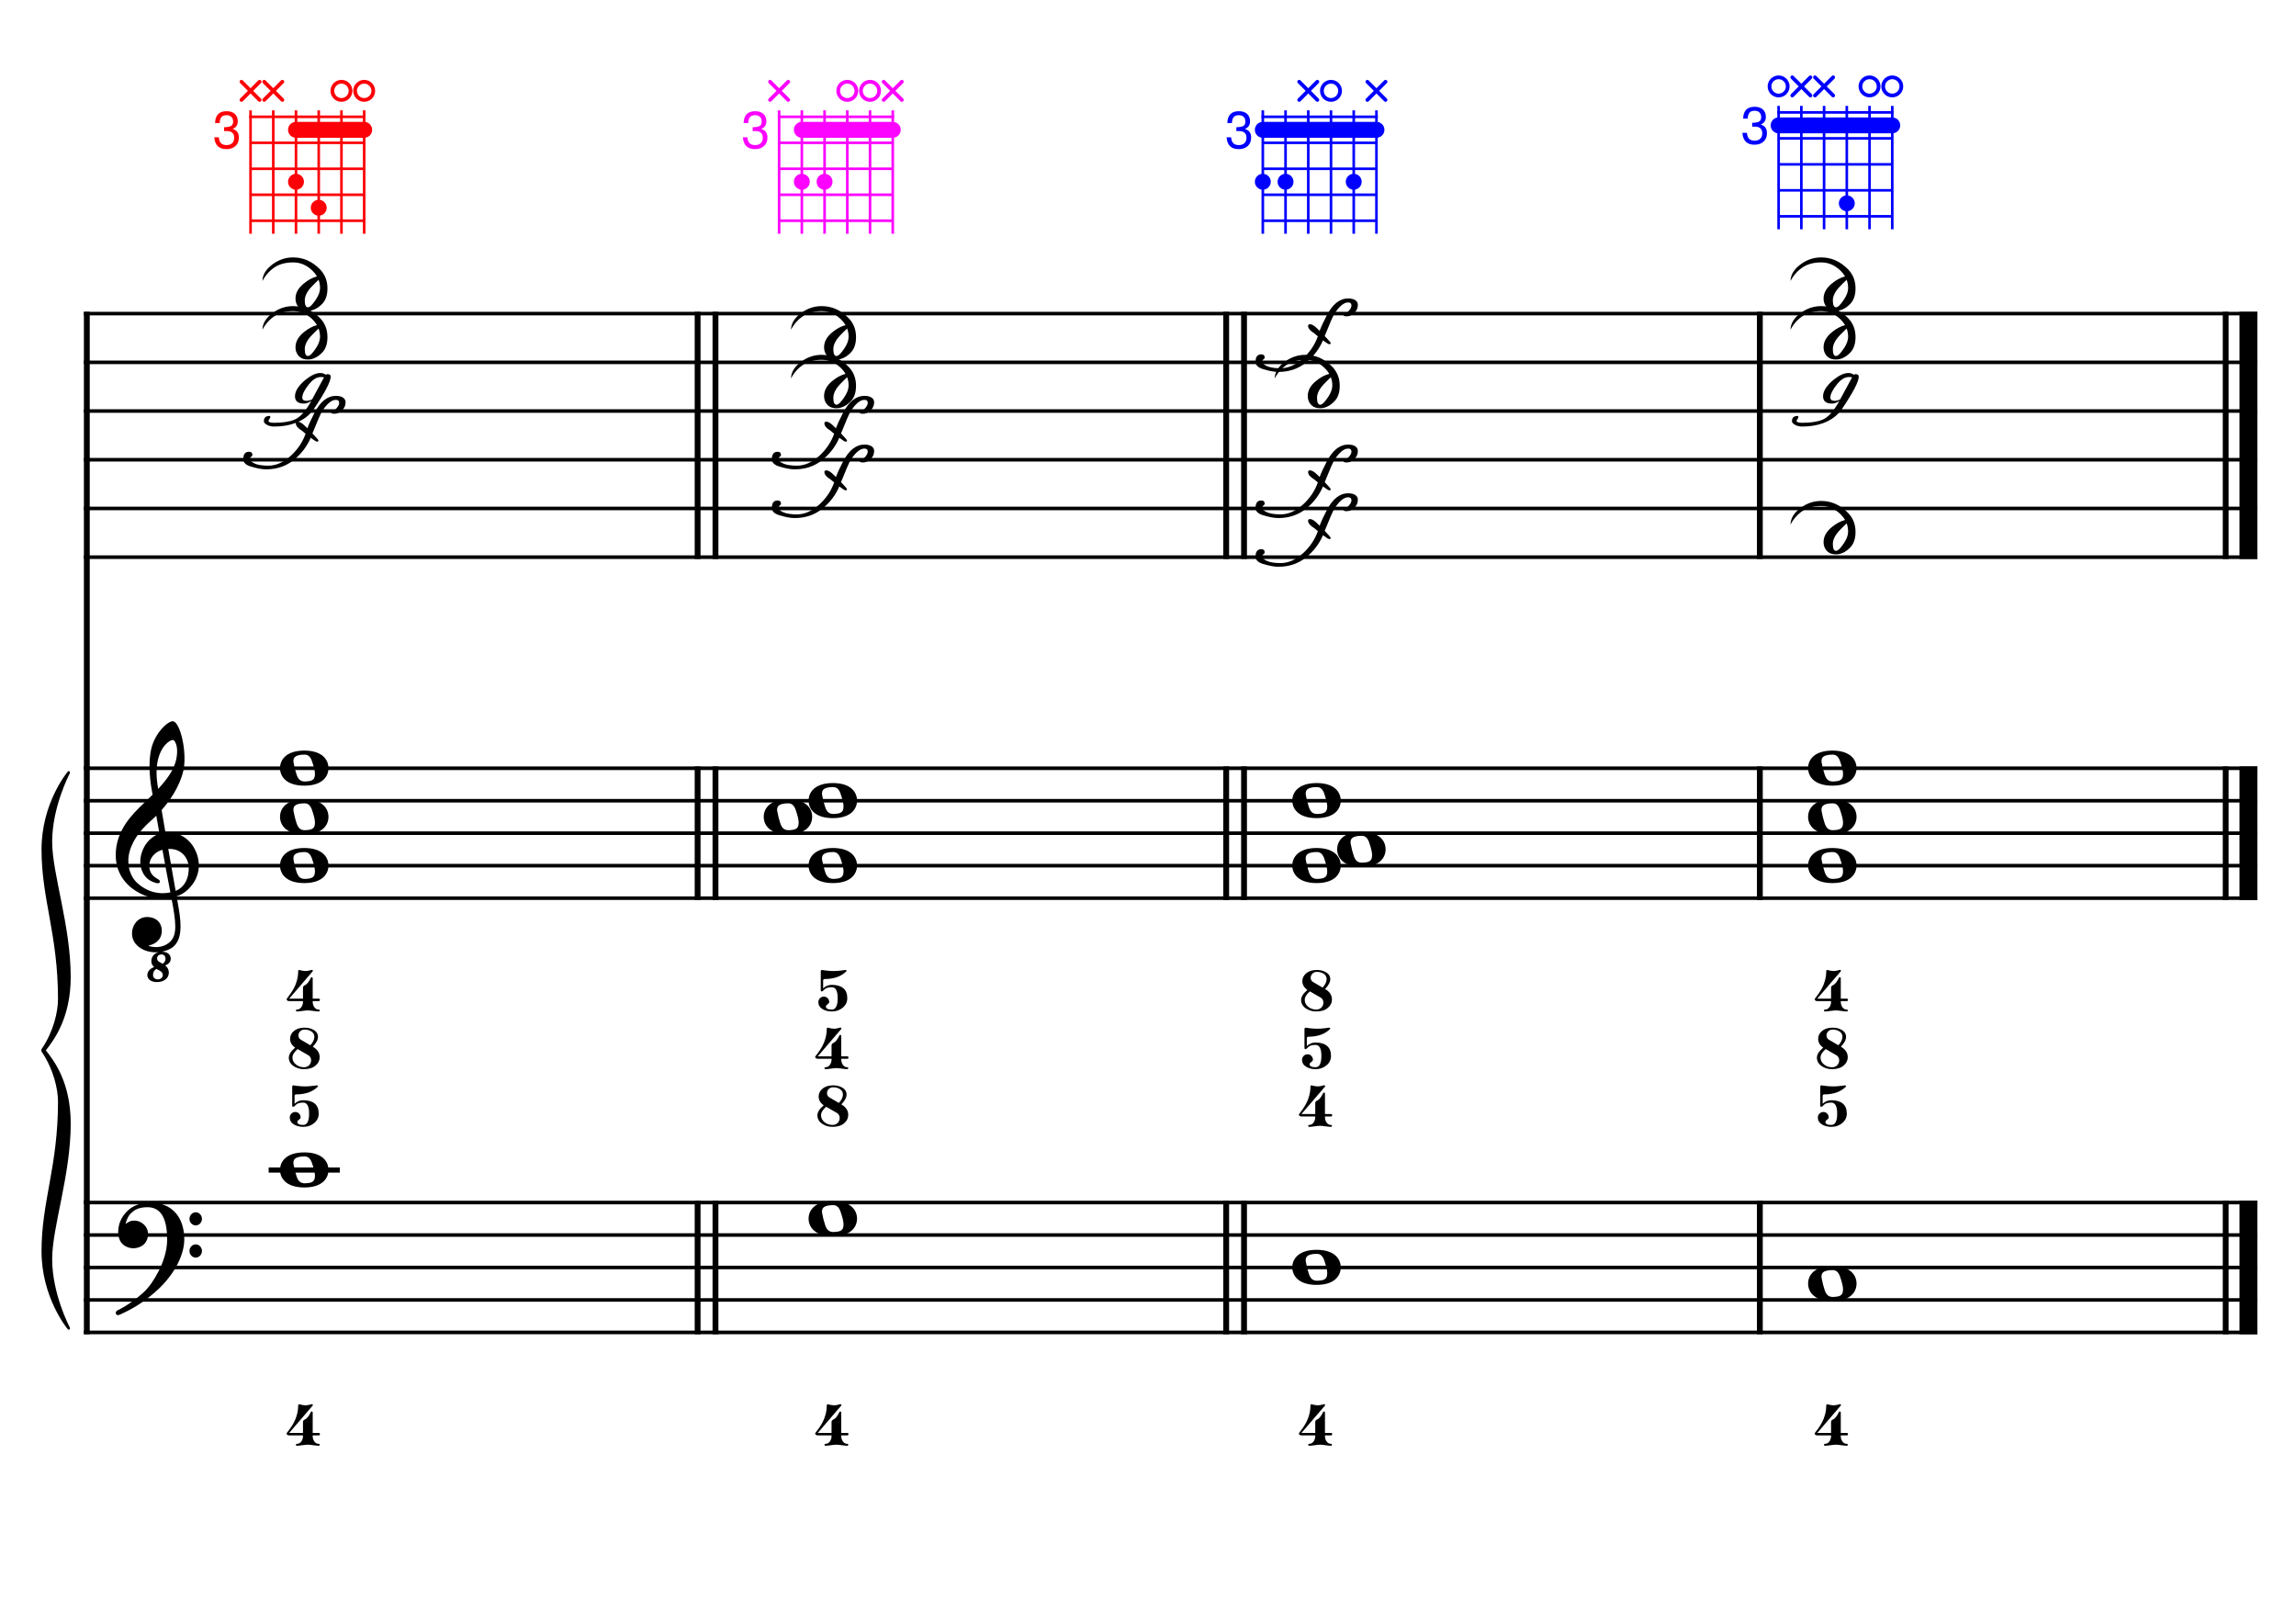 <?xml version="1.0" encoding="UTF-8" standalone="no"?>
<svg width="4209.44px" height="2976.38px" viewBox="0 0 4209.44 2976.38"
 xmlns="http://www.w3.org/2000/svg" xmlns:xlink="http://www.w3.org/1999/xlink" version="1.2" baseProfile="tiny">
<title>Accords (16)</title>
<desc>Generated by MuseScore 3.6.2</desc>
<polyline class="StaffLines" fill="none" stroke="#000000" stroke-width="6.55" stroke-linejoin="bevel" points="153.819,574.87 4138.58,574.87"/>
<polyline class="StaffLines" fill="none" stroke="#000000" stroke-width="6.55" stroke-linejoin="bevel" points="153.819,664.161 4138.58,664.161"/>
<polyline class="StaffLines" fill="none" stroke="#000000" stroke-width="6.55" stroke-linejoin="bevel" points="153.819,753.452 4138.58,753.452"/>
<polyline class="StaffLines" fill="none" stroke="#000000" stroke-width="6.55" stroke-linejoin="bevel" points="153.819,842.744 4138.58,842.744"/>
<polyline class="StaffLines" fill="none" stroke="#000000" stroke-width="6.55" stroke-linejoin="bevel" points="153.819,932.035 4138.58,932.035"/>
<polyline class="StaffLines" fill="none" stroke="#000000" stroke-width="6.55" stroke-linejoin="bevel" points="153.819,1021.33 4138.58,1021.33"/>
<polyline class="StaffLines" fill="none" stroke="#000000" stroke-width="6.55" stroke-linejoin="bevel" points="153.819,1408.26 4138.58,1408.26"/>
<polyline class="StaffLines" fill="none" stroke="#000000" stroke-width="6.55" stroke-linejoin="bevel" points="153.819,1467.78 4138.58,1467.78"/>
<polyline class="StaffLines" fill="none" stroke="#000000" stroke-width="6.55" stroke-linejoin="bevel" points="153.819,1527.31 4138.58,1527.31"/>
<polyline class="StaffLines" fill="none" stroke="#000000" stroke-width="6.55" stroke-linejoin="bevel" points="153.819,1586.84 4138.58,1586.84"/>
<polyline class="StaffLines" fill="none" stroke="#000000" stroke-width="6.55" stroke-linejoin="bevel" points="153.819,1646.37 4138.58,1646.37"/>
<polyline class="StaffLines" fill="none" stroke="#000000" stroke-width="6.55" stroke-linejoin="bevel" points="153.819,2204.33 4138.58,2204.33"/>
<polyline class="StaffLines" fill="none" stroke="#000000" stroke-width="6.55" stroke-linejoin="bevel" points="153.819,2263.86 4138.58,2263.86"/>
<polyline class="StaffLines" fill="none" stroke="#000000" stroke-width="6.55" stroke-linejoin="bevel" points="153.819,2323.39 4138.58,2323.39"/>
<polyline class="StaffLines" fill="none" stroke="#000000" stroke-width="6.55" stroke-linejoin="bevel" points="153.819,2382.91 4138.58,2382.91"/>
<polyline class="StaffLines" fill="none" stroke="#000000" stroke-width="6.55" stroke-linejoin="bevel" points="153.819,2442.44 4138.58,2442.44"/>
<polyline class="BarLine" fill="none" stroke="#000000" stroke-width="10.71" stroke-linejoin="bevel" points="159.176,2201.06 159.176,2445.71"/>
<polyline class="BarLine" fill="none" stroke="#000000" stroke-width="10.71" stroke-linejoin="bevel" points="1278.99,2201.06 1278.99,2445.71"/>
<polyline class="BarLine" fill="none" stroke="#000000" stroke-width="10.71" stroke-linejoin="bevel" points="1311.73,2201.06 1311.73,2445.71"/>
<polyline class="BarLine" fill="none" stroke="#000000" stroke-width="10.71" stroke-linejoin="bevel" points="2248.06,2201.06 2248.06,2445.71"/>
<polyline class="BarLine" fill="none" stroke="#000000" stroke-width="10.71" stroke-linejoin="bevel" points="2280.8,2201.06 2280.8,2445.71"/>
<polyline class="BarLine" fill="none" stroke="#000000" stroke-width="10.71" stroke-linejoin="bevel" points="3226.47,2201.06 3226.47,2445.71"/>
<polyline class="BarLine" fill="none" stroke="#000000" stroke-width="10.71" stroke-linejoin="bevel" points="4080.54,2201.06 4080.54,2445.71"/>
<polyline class="BarLine" fill="none" stroke="#000000" stroke-width="32.74" stroke-linejoin="bevel" points="4122.21,2201.06 4122.21,2445.71"/>
<polyline class="BarLine" fill="none" stroke="#000000" stroke-width="10.71" stroke-linejoin="bevel" points="159.176,1404.98 159.176,2204.33"/>
<polyline class="BarLine" fill="none" stroke="#000000" stroke-width="10.71" stroke-linejoin="bevel" points="1278.99,1404.98 1278.99,1649.64"/>
<polyline class="BarLine" fill="none" stroke="#000000" stroke-width="10.71" stroke-linejoin="bevel" points="1311.73,1404.98 1311.73,1649.64"/>
<polyline class="BarLine" fill="none" stroke="#000000" stroke-width="10.71" stroke-linejoin="bevel" points="2248.06,1404.98 2248.06,1649.64"/>
<polyline class="BarLine" fill="none" stroke="#000000" stroke-width="10.71" stroke-linejoin="bevel" points="2280.8,1404.98 2280.8,1649.64"/>
<polyline class="BarLine" fill="none" stroke="#000000" stroke-width="10.71" stroke-linejoin="bevel" points="3226.47,1404.98 3226.47,1649.64"/>
<polyline class="BarLine" fill="none" stroke="#000000" stroke-width="10.71" stroke-linejoin="bevel" points="4080.54,1404.98 4080.54,1649.64"/>
<polyline class="BarLine" fill="none" stroke="#000000" stroke-width="32.74" stroke-linejoin="bevel" points="4122.21,1404.98 4122.21,1649.64"/>
<polyline class="BarLine" fill="none" stroke="#000000" stroke-width="10.71" stroke-linejoin="bevel" points="159.176,571.596 159.176,1408.26"/>
<polyline class="BarLine" fill="none" stroke="#000000" stroke-width="10.71" stroke-linejoin="bevel" points="1278.99,571.596 1278.99,1024.6"/>
<polyline class="BarLine" fill="none" stroke="#000000" stroke-width="10.71" stroke-linejoin="bevel" points="1311.73,571.596 1311.73,1024.6"/>
<polyline class="BarLine" fill="none" stroke="#000000" stroke-width="10.71" stroke-linejoin="bevel" points="2248.06,571.596 2248.06,1024.6"/>
<polyline class="BarLine" fill="none" stroke="#000000" stroke-width="10.71" stroke-linejoin="bevel" points="2280.8,571.596 2280.8,1024.6"/>
<polyline class="BarLine" fill="none" stroke="#000000" stroke-width="10.71" stroke-linejoin="bevel" points="3226.47,571.596 3226.47,1024.6"/>
<polyline class="BarLine" fill="none" stroke="#000000" stroke-width="10.71" stroke-linejoin="bevel" points="4080.54,571.596 4080.54,1024.6"/>
<polyline class="BarLine" fill="none" stroke="#000000" stroke-width="32.74" stroke-linejoin="bevel" points="4122.21,571.596 4122.21,1024.6"/>
<polyline class="LedgerLine" fill="none" stroke="#000000" stroke-width="9.52" stroke-linejoin="bevel" points="492.549,2144.8 623.026,2144.8"/>
<path class="Note" transform="matrix(2.381,0,0,2.381,513.384,2144.8)" d="M18.7,-13.6 C4.9,-13.6 0,-6.6 0,-0.1 C0,6.4 4.9,13.4 18.7,13.4 C32.5,13.4 37.3,6.4 37.3,-0.1 C37.3,-6.6 32.5,-13.6 18.7,-13.6 M10.4,-4.5 C10.3,-4.9 10.3,-5.3 10.3,-5.7 C10.3,-6.5 10.5,-7.3 10.9,-8 C11.6,-9 12.8,-9.7 14.3,-10 C15.6,-10.3 16.3,-10.5 18.9,-10.5 L19,-10.5 C23,-10.5 24.3,-6.8 25.4,-3 L25.7,-2 C26.5,0.6 26.9,2.8 26.9,4.5 C26.9,5.7 26.7,6.8 26.3,7.6 C25.7,8.7 24.7,9.4 23,9.8 C22.1,10 20.6,10.1 20.6,10.1 C20.1,10.1 19.7,10.2 19.3,10.2 C16.1,10.2 14.1,9 12.7,4.7 C11.5,1 11.3,-0.1 10.4,-4.5"/>
<path class="Note" transform="matrix(2.381,0,0,2.381,1482.46,2234.09)" d="M18.7,-13.6 C4.9,-13.6 0,-6.6 0,-0.1 C0,6.4 4.9,13.4 18.7,13.4 C32.5,13.4 37.3,6.4 37.3,-0.1 C37.3,-6.6 32.5,-13.6 18.7,-13.6 M10.4,-4.5 C10.3,-4.9 10.3,-5.3 10.3,-5.7 C10.3,-6.5 10.5,-7.3 10.9,-8 C11.6,-9 12.8,-9.7 14.3,-10 C15.6,-10.3 16.3,-10.5 18.9,-10.5 L19,-10.5 C23,-10.5 24.3,-6.8 25.4,-3 L25.7,-2 C26.5,0.6 26.9,2.8 26.9,4.5 C26.9,5.7 26.7,6.8 26.3,7.6 C25.7,8.7 24.7,9.4 23,9.8 C22.1,10 20.6,10.1 20.6,10.1 C20.1,10.1 19.7,10.2 19.3,10.2 C16.1,10.2 14.1,9 12.7,4.7 C11.5,1 11.3,-0.1 10.4,-4.5"/>
<path class="Note" transform="matrix(2.381,0,0,2.381,2369.27,2323.39)" d="M18.7,-13.6 C4.9,-13.6 0,-6.6 0,-0.1 C0,6.4 4.9,13.4 18.7,13.4 C32.5,13.4 37.3,6.4 37.3,-0.1 C37.3,-6.6 32.5,-13.6 18.7,-13.6 M10.4,-4.5 C10.3,-4.9 10.3,-5.3 10.3,-5.7 C10.3,-6.5 10.5,-7.3 10.9,-8 C11.6,-9 12.8,-9.7 14.3,-10 C15.6,-10.3 16.3,-10.5 18.9,-10.5 L19,-10.5 C23,-10.5 24.3,-6.8 25.4,-3 L25.7,-2 C26.5,0.6 26.9,2.8 26.9,4.5 C26.9,5.7 26.7,6.8 26.3,7.6 C25.7,8.7 24.7,9.4 23,9.8 C22.1,10 20.6,10.1 20.6,10.1 C20.1,10.1 19.7,10.2 19.3,10.2 C16.1,10.2 14.1,9 12.7,4.7 C11.5,1 11.3,-0.1 10.4,-4.5"/>
<path class="Note" transform="matrix(2.381,0,0,2.381,3314.93,2353.15)" d="M18.7,-13.6 C4.9,-13.6 0,-6.6 0,-0.1 C0,6.4 4.9,13.4 18.7,13.4 C32.5,13.4 37.3,6.4 37.3,-0.1 C37.3,-6.6 32.5,-13.6 18.7,-13.6 M10.4,-4.5 C10.3,-4.9 10.3,-5.3 10.3,-5.7 C10.3,-6.5 10.5,-7.3 10.9,-8 C11.6,-9 12.8,-9.7 14.3,-10 C15.6,-10.3 16.3,-10.5 18.9,-10.5 L19,-10.5 C23,-10.5 24.3,-6.8 25.4,-3 L25.7,-2 C26.5,0.6 26.9,2.8 26.9,4.5 C26.9,5.7 26.7,6.8 26.3,7.6 C25.7,8.7 24.7,9.4 23,9.8 C22.1,10 20.6,10.1 20.6,10.1 C20.1,10.1 19.7,10.2 19.3,10.2 C16.1,10.2 14.1,9 12.7,4.7 C11.5,1 11.3,-0.1 10.4,-4.5"/>
<path class="Note" transform="matrix(2.381,0,0,2.381,513.384,1586.84)" d="M18.7,-13.6 C4.9,-13.6 0,-6.6 0,-0.1 C0,6.4 4.9,13.4 18.7,13.4 C32.5,13.4 37.3,6.4 37.3,-0.1 C37.3,-6.6 32.5,-13.6 18.7,-13.6 M10.4,-4.5 C10.3,-4.9 10.3,-5.3 10.3,-5.7 C10.3,-6.5 10.5,-7.3 10.9,-8 C11.6,-9 12.8,-9.7 14.3,-10 C15.6,-10.3 16.3,-10.5 18.9,-10.5 L19,-10.5 C23,-10.5 24.3,-6.8 25.4,-3 L25.7,-2 C26.5,0.6 26.9,2.8 26.9,4.5 C26.9,5.7 26.7,6.8 26.3,7.6 C25.7,8.7 24.7,9.4 23,9.8 C22.1,10 20.6,10.1 20.6,10.1 C20.1,10.1 19.7,10.2 19.3,10.2 C16.1,10.2 14.1,9 12.7,4.7 C11.5,1 11.3,-0.1 10.4,-4.5"/>
<path class="Note" transform="matrix(2.381,0,0,2.381,513.384,1497.55)" d="M18.7,-13.6 C4.9,-13.6 0,-6.6 0,-0.1 C0,6.4 4.9,13.4 18.7,13.4 C32.5,13.4 37.3,6.4 37.3,-0.1 C37.3,-6.6 32.5,-13.6 18.7,-13.6 M10.4,-4.5 C10.3,-4.9 10.3,-5.3 10.3,-5.7 C10.3,-6.5 10.5,-7.3 10.9,-8 C11.6,-9 12.8,-9.7 14.3,-10 C15.6,-10.3 16.3,-10.5 18.9,-10.5 L19,-10.5 C23,-10.5 24.3,-6.8 25.4,-3 L25.7,-2 C26.5,0.6 26.9,2.8 26.9,4.5 C26.9,5.7 26.7,6.8 26.3,7.6 C25.7,8.7 24.7,9.4 23,9.8 C22.1,10 20.6,10.1 20.6,10.1 C20.1,10.1 19.7,10.2 19.3,10.2 C16.1,10.2 14.1,9 12.7,4.7 C11.5,1 11.3,-0.1 10.4,-4.5"/>
<path class="Note" transform="matrix(2.381,0,0,2.381,513.384,1408.26)" d="M18.7,-13.6 C4.9,-13.6 0,-6.6 0,-0.1 C0,6.4 4.9,13.4 18.7,13.4 C32.5,13.4 37.3,6.4 37.3,-0.1 C37.3,-6.6 32.5,-13.6 18.7,-13.6 M10.4,-4.5 C10.3,-4.9 10.3,-5.3 10.3,-5.7 C10.3,-6.5 10.5,-7.3 10.9,-8 C11.6,-9 12.8,-9.7 14.3,-10 C15.6,-10.3 16.3,-10.5 18.9,-10.5 L19,-10.5 C23,-10.5 24.3,-6.8 25.4,-3 L25.7,-2 C26.5,0.6 26.9,2.8 26.9,4.5 C26.9,5.7 26.7,6.8 26.3,7.6 C25.7,8.7 24.7,9.4 23,9.8 C22.1,10 20.6,10.1 20.6,10.1 C20.1,10.1 19.7,10.2 19.3,10.2 C16.1,10.2 14.1,9 12.7,4.7 C11.5,1 11.3,-0.1 10.4,-4.5"/>
<path class="Note" transform="matrix(2.381,0,0,2.381,1482.46,1586.84)" d="M18.7,-13.6 C4.9,-13.6 0,-6.6 0,-0.1 C0,6.4 4.9,13.4 18.7,13.4 C32.5,13.4 37.3,6.4 37.3,-0.1 C37.3,-6.6 32.5,-13.6 18.7,-13.6 M10.4,-4.5 C10.3,-4.9 10.3,-5.3 10.3,-5.7 C10.3,-6.5 10.5,-7.3 10.9,-8 C11.6,-9 12.8,-9.7 14.3,-10 C15.6,-10.3 16.3,-10.5 18.9,-10.5 L19,-10.5 C23,-10.5 24.3,-6.8 25.4,-3 L25.7,-2 C26.5,0.6 26.9,2.8 26.9,4.5 C26.9,5.7 26.7,6.8 26.3,7.6 C25.7,8.7 24.7,9.4 23,9.8 C22.1,10 20.6,10.1 20.6,10.1 C20.1,10.1 19.7,10.2 19.3,10.2 C16.1,10.2 14.1,9 12.7,4.7 C11.5,1 11.3,-0.1 10.4,-4.5"/>
<path class="Note" transform="matrix(2.381,0,0,2.381,1400.2,1497.55)" d="M18.7,-13.6 C4.9,-13.6 0,-6.6 0,-0.1 C0,6.4 4.9,13.4 18.7,13.4 C32.5,13.4 37.3,6.4 37.3,-0.1 C37.3,-6.6 32.5,-13.6 18.7,-13.6 M10.4,-4.5 C10.3,-4.9 10.3,-5.3 10.3,-5.7 C10.3,-6.5 10.5,-7.3 10.9,-8 C11.6,-9 12.8,-9.7 14.3,-10 C15.6,-10.3 16.3,-10.5 18.9,-10.5 L19,-10.5 C23,-10.5 24.3,-6.8 25.4,-3 L25.7,-2 C26.5,0.6 26.9,2.8 26.9,4.5 C26.9,5.7 26.7,6.8 26.3,7.6 C25.7,8.7 24.7,9.4 23,9.8 C22.1,10 20.6,10.1 20.6,10.1 C20.1,10.1 19.7,10.2 19.3,10.2 C16.1,10.2 14.1,9 12.7,4.7 C11.5,1 11.3,-0.1 10.4,-4.5"/>
<path class="Note" transform="matrix(2.381,0,0,2.381,1482.46,1467.78)" d="M18.7,-13.6 C4.9,-13.6 0,-6.6 0,-0.1 C0,6.4 4.9,13.4 18.7,13.4 C32.5,13.4 37.3,6.4 37.3,-0.1 C37.3,-6.6 32.5,-13.6 18.7,-13.6 M10.4,-4.5 C10.3,-4.9 10.3,-5.3 10.3,-5.7 C10.3,-6.5 10.5,-7.3 10.9,-8 C11.6,-9 12.8,-9.7 14.3,-10 C15.6,-10.3 16.3,-10.5 18.9,-10.5 L19,-10.5 C23,-10.5 24.3,-6.8 25.4,-3 L25.7,-2 C26.5,0.6 26.9,2.8 26.9,4.5 C26.9,5.7 26.7,6.8 26.3,7.6 C25.7,8.7 24.7,9.4 23,9.8 C22.1,10 20.6,10.1 20.6,10.1 C20.1,10.1 19.7,10.2 19.3,10.2 C16.1,10.2 14.1,9 12.7,4.7 C11.5,1 11.3,-0.1 10.4,-4.5"/>
<path class="Note" transform="matrix(2.381,0,0,2.381,2369.27,1586.84)" d="M18.7,-13.6 C4.9,-13.6 0,-6.6 0,-0.1 C0,6.4 4.9,13.4 18.7,13.4 C32.5,13.4 37.3,6.4 37.3,-0.1 C37.3,-6.6 32.5,-13.6 18.7,-13.6 M10.4,-4.5 C10.3,-4.9 10.3,-5.3 10.3,-5.7 C10.3,-6.5 10.5,-7.3 10.9,-8 C11.6,-9 12.8,-9.7 14.3,-10 C15.6,-10.3 16.3,-10.5 18.9,-10.5 L19,-10.5 C23,-10.5 24.3,-6.8 25.4,-3 L25.7,-2 C26.5,0.6 26.9,2.8 26.9,4.5 C26.9,5.7 26.7,6.8 26.3,7.6 C25.7,8.7 24.7,9.4 23,9.8 C22.1,10 20.6,10.1 20.6,10.1 C20.1,10.1 19.7,10.2 19.3,10.2 C16.1,10.2 14.1,9 12.7,4.7 C11.5,1 11.3,-0.1 10.4,-4.5"/>
<path class="Note" transform="matrix(2.381,0,0,2.381,2451.53,1557.07)" d="M18.7,-13.6 C4.9,-13.6 0,-6.6 0,-0.1 C0,6.4 4.9,13.4 18.7,13.4 C32.5,13.4 37.3,6.4 37.3,-0.1 C37.3,-6.6 32.5,-13.6 18.7,-13.6 M10.4,-4.5 C10.3,-4.9 10.3,-5.3 10.3,-5.7 C10.3,-6.5 10.5,-7.3 10.9,-8 C11.6,-9 12.8,-9.7 14.3,-10 C15.6,-10.3 16.3,-10.5 18.9,-10.5 L19,-10.5 C23,-10.5 24.3,-6.8 25.4,-3 L25.7,-2 C26.5,0.6 26.9,2.8 26.9,4.5 C26.9,5.7 26.7,6.8 26.3,7.6 C25.7,8.7 24.7,9.4 23,9.8 C22.1,10 20.6,10.1 20.6,10.1 C20.1,10.1 19.7,10.2 19.3,10.2 C16.1,10.2 14.1,9 12.7,4.7 C11.5,1 11.3,-0.1 10.4,-4.5"/>
<path class="Note" transform="matrix(2.381,0,0,2.381,2369.27,1467.78)" d="M18.7,-13.6 C4.9,-13.6 0,-6.6 0,-0.1 C0,6.4 4.9,13.4 18.7,13.4 C32.5,13.4 37.3,6.4 37.3,-0.1 C37.3,-6.6 32.5,-13.6 18.7,-13.6 M10.4,-4.5 C10.3,-4.9 10.3,-5.3 10.3,-5.7 C10.3,-6.5 10.5,-7.3 10.9,-8 C11.6,-9 12.8,-9.7 14.3,-10 C15.6,-10.3 16.3,-10.5 18.9,-10.5 L19,-10.5 C23,-10.5 24.3,-6.8 25.4,-3 L25.7,-2 C26.5,0.6 26.9,2.8 26.9,4.5 C26.9,5.7 26.7,6.8 26.3,7.6 C25.7,8.7 24.7,9.4 23,9.8 C22.1,10 20.6,10.1 20.6,10.1 C20.1,10.1 19.7,10.2 19.3,10.2 C16.1,10.2 14.1,9 12.7,4.7 C11.5,1 11.3,-0.1 10.4,-4.5"/>
<path class="Note" transform="matrix(2.381,0,0,2.381,3314.93,1586.84)" d="M18.7,-13.6 C4.9,-13.6 0,-6.6 0,-0.1 C0,6.4 4.9,13.4 18.7,13.4 C32.5,13.4 37.3,6.4 37.3,-0.1 C37.3,-6.6 32.5,-13.6 18.7,-13.6 M10.4,-4.5 C10.3,-4.9 10.3,-5.3 10.3,-5.7 C10.3,-6.5 10.5,-7.3 10.9,-8 C11.6,-9 12.8,-9.7 14.3,-10 C15.6,-10.3 16.3,-10.5 18.9,-10.5 L19,-10.5 C23,-10.5 24.3,-6.8 25.4,-3 L25.7,-2 C26.5,0.6 26.9,2.8 26.9,4.5 C26.9,5.7 26.7,6.8 26.3,7.6 C25.7,8.7 24.7,9.4 23,9.8 C22.1,10 20.6,10.1 20.6,10.1 C20.1,10.1 19.7,10.2 19.3,10.2 C16.1,10.2 14.1,9 12.7,4.7 C11.5,1 11.3,-0.1 10.4,-4.5"/>
<path class="Note" transform="matrix(2.381,0,0,2.381,3314.93,1497.55)" d="M18.7,-13.6 C4.9,-13.6 0,-6.6 0,-0.1 C0,6.4 4.9,13.4 18.7,13.4 C32.5,13.4 37.3,6.4 37.3,-0.1 C37.3,-6.6 32.5,-13.6 18.7,-13.6 M10.4,-4.5 C10.3,-4.9 10.3,-5.3 10.3,-5.7 C10.3,-6.5 10.5,-7.3 10.9,-8 C11.6,-9 12.8,-9.7 14.3,-10 C15.6,-10.3 16.3,-10.5 18.9,-10.5 L19,-10.5 C23,-10.5 24.3,-6.8 25.4,-3 L25.7,-2 C26.5,0.6 26.9,2.8 26.9,4.5 C26.9,5.7 26.7,6.8 26.3,7.6 C25.7,8.7 24.7,9.4 23,9.8 C22.1,10 20.6,10.1 20.6,10.1 C20.1,10.1 19.7,10.2 19.3,10.2 C16.1,10.2 14.1,9 12.7,4.7 C11.5,1 11.3,-0.1 10.4,-4.5"/>
<path class="Note" transform="matrix(2.381,0,0,2.381,3314.93,1408.26)" d="M18.7,-13.6 C4.9,-13.6 0,-6.6 0,-0.1 C0,6.4 4.9,13.4 18.7,13.4 C32.5,13.4 37.3,6.4 37.3,-0.1 C37.3,-6.6 32.5,-13.6 18.7,-13.6 M10.4,-4.5 C10.3,-4.9 10.3,-5.3 10.3,-5.7 C10.3,-6.5 10.5,-7.3 10.9,-8 C11.6,-9 12.8,-9.7 14.3,-10 C15.6,-10.3 16.3,-10.5 18.9,-10.5 L19,-10.5 C23,-10.5 24.3,-6.8 25.4,-3 L25.7,-2 C26.5,0.6 26.9,2.8 26.9,4.5 C26.9,5.7 26.7,6.8 26.3,7.6 C25.7,8.7 24.7,9.4 23,9.8 C22.1,10 20.6,10.1 20.6,10.1 C20.1,10.1 19.7,10.2 19.3,10.2 C16.1,10.2 14.1,9 12.7,4.7 C11.5,1 11.3,-0.1 10.4,-4.5"/>
<path class="Note" d="M481.114,604.36 C481.424,592.662 487.893,582.28 500.522,573.216 C511.755,565.158 524.035,561.13 537.361,561.13 C556.032,561.13 572.495,568.451 586.75,583.094 C595.815,592.468 600.347,604.089 600.347,617.957 C600.347,630.43 597.016,639.998 590.353,646.661 C582.218,654.873 573.618,658.979 564.554,658.979 C558.356,658.979 553.553,657.585 550.144,654.796 C544.566,650.225 541.777,644.104 541.777,636.435 C541.777,626.518 546.735,617.453 556.652,609.241 C564.786,602.501 572.96,598.085 581.172,595.993 C579.003,592.274 576.253,588.788 572.921,585.534 C562.54,575.385 550.764,570.311 537.593,570.311 C523.88,570.311 512.53,573.293 503.543,579.259 C494.246,585.379 486.77,593.746 481.114,604.36 M584.077,602.152 C579.816,606.103 575.555,610.326 571.294,614.819 C562.927,623.651 558.743,632.019 558.743,639.921 C558.743,648.366 560.68,652.588 564.554,652.588 C568.04,652.588 572.921,647.823 579.197,638.294 C584.232,630.701 586.75,623.729 586.75,617.376 C586.75,611.953 585.859,606.878 584.077,602.152"/>
<path class="Note" d="M481.114,515.069 C481.424,503.37 487.893,492.989 500.522,483.924 C511.755,475.867 524.035,471.839 537.361,471.839 C556.032,471.839 572.495,479.16 586.75,493.802 C595.815,503.177 600.347,514.798 600.347,528.666 C600.347,541.139 597.016,550.707 590.353,557.37 C582.218,565.582 573.618,569.688 564.554,569.688 C558.356,569.688 553.553,568.294 550.144,565.505 C544.566,560.934 541.777,554.813 541.777,547.143 C541.777,537.227 546.735,528.162 556.652,519.95 C564.786,513.21 572.96,508.794 581.172,506.702 C579.003,502.983 576.253,499.497 572.921,496.243 C562.54,486.094 550.764,481.019 537.593,481.019 C523.88,481.019 512.53,484.002 503.543,489.967 C494.246,496.088 486.77,504.455 481.114,515.069 M584.077,512.861 C579.816,516.812 575.555,521.034 571.294,525.528 C562.927,534.36 558.743,542.727 558.743,550.63 C558.743,559.074 560.68,563.297 564.554,563.297 C568.04,563.297 572.921,558.532 579.197,549.003 C584.232,541.41 586.75,534.437 586.75,528.085 C586.75,522.661 585.859,517.587 584.077,512.861"/>
<path class="Note" d="M607.078,756.214 C611.417,753.27 614.554,750.83 616.491,748.893 C620.055,745.097 621.837,741.611 621.837,738.434 C621.837,734.793 619.823,732.972 615.794,732.972 C607.969,732.972 599.602,739.867 590.692,753.658 C587.981,757.841 582.015,771.477 572.796,794.564 C580.156,802.157 583.836,806.456 583.836,807.464 C583.836,808.858 582.945,809.555 581.163,809.555 C579.769,809.555 575.934,807.192 569.658,802.466 C562.84,818.349 552.498,831.907 538.63,843.14 C524.452,854.606 507.524,860.339 487.846,860.339 C480.331,860.339 470.918,858.596 459.606,855.11 C450.542,852.321 446.01,847.866 446.01,841.746 C446.01,832.681 449.496,828.149 456.469,828.149 C460.652,828.149 462.744,830.086 462.744,833.96 C462.744,835.199 461.776,836.516 459.839,837.911 C458.832,838.608 458.328,839.964 458.328,841.978 C458.328,844.38 461.001,846.859 466.347,849.416 C472.157,852.205 480.679,853.599 491.913,853.599 C506.401,853.599 520.385,847.324 533.865,834.773 C546.106,823.384 554.899,810.136 560.245,795.029 C558.153,793.325 555.907,791.465 553.505,789.451 C546.067,785.035 542.349,780.503 542.349,775.854 C542.349,773.917 543.627,772.949 546.184,772.949 C549.592,772.949 554.202,775.854 560.013,781.665 C561.252,782.904 562.414,784.066 563.499,785.151 C566.211,777.714 570.549,768.262 576.515,756.796 C587.283,736.033 600.377,725.651 615.794,725.651 C621.295,725.651 625.633,726.697 628.81,728.789 C631.986,730.88 633.574,733.747 633.574,737.388 C633.574,743.199 631.444,748.118 627.183,752.147 C622.767,756.331 618.157,758.422 613.353,758.422 C609.17,758.422 607.078,757.686 607.078,756.214"/>
<path class="Note" d="M606.265,690.514 C606.265,699.423 596.116,718.986 575.817,749.2 C567.76,761.209 556.178,770.002 541.07,775.58 C529.914,779.764 517.015,781.856 502.372,781.856 C497.646,781.856 493.463,780.887 489.821,778.95 C485.793,776.859 483.778,774.573 483.778,772.094 C483.778,765.664 487.226,762.449 494.121,762.449 C495.128,762.449 495.632,763.068 495.632,764.308 C495.632,765.393 495.128,766.593 494.121,767.91 C492.881,769.537 492.262,770.738 492.262,771.513 C492.262,773.837 495.748,774.999 502.721,774.999 C518.37,774.999 530.728,773.101 539.792,769.305 C549.244,765.431 558.657,755.553 568.031,739.671 L570.704,734.674 C566.211,738.083 561.756,739.787 557.34,739.787 C546.339,739.787 540.838,735.333 540.838,726.423 C540.838,716.816 547.307,706.706 560.245,696.092 C570.394,687.88 579.42,683.774 587.322,683.774 C591.273,683.774 594.566,684.82 597.2,686.911 C598.13,686.214 599.292,685.866 600.686,685.866 C604.405,685.866 606.265,687.415 606.265,690.514 M572.099,732.234 L594.062,691.676 C592.358,691.289 590.46,691.095 588.368,691.095 C580.853,691.095 573.571,695.472 566.52,704.227 C558.308,714.453 554.202,722.627 554.202,728.747 C554.202,732.776 556.875,734.79 562.221,734.79 C564.777,734.79 568.07,733.938 572.099,732.234"/>
<path class="Note" d="M1450.19,604.36 C1450.5,592.662 1456.97,582.28 1469.59,573.216 C1480.83,565.158 1493.11,561.13 1506.43,561.13 C1525.1,561.13 1541.57,568.451 1555.82,583.094 C1564.89,592.468 1569.42,604.089 1569.42,617.957 C1569.42,630.43 1566.09,639.998 1559.42,646.661 C1551.29,654.873 1542.69,658.979 1533.63,658.979 C1527.43,658.979 1522.62,657.585 1519.22,654.796 C1513.64,650.225 1510.85,644.104 1510.85,636.435 C1510.85,626.518 1515.81,617.453 1525.72,609.241 C1533.86,602.501 1542.03,598.085 1550.24,595.993 C1548.07,592.274 1545.32,588.788 1541.99,585.534 C1531.61,575.385 1519.84,570.311 1506.66,570.311 C1492.95,570.311 1481.6,573.293 1472.61,579.259 C1463.32,585.379 1455.84,593.746 1450.19,604.36 M1553.15,602.152 C1548.89,606.103 1544.63,610.326 1540.37,614.819 C1532,623.651 1527.82,632.019 1527.82,639.921 C1527.82,648.366 1529.75,652.588 1533.63,652.588 C1537.11,652.588 1541.99,647.823 1548.27,638.294 C1553.3,630.701 1555.82,623.729 1555.82,617.376 C1555.82,611.953 1554.93,606.878 1553.15,602.152"/>
<path class="Note" d="M1576.15,845.506 C1580.49,842.562 1583.63,840.121 1585.56,838.185 C1589.13,834.388 1590.91,830.902 1590.91,827.726 C1590.91,824.084 1588.89,822.264 1584.87,822.264 C1577.04,822.264 1568.67,829.159 1559.76,842.949 C1557.05,847.133 1551.09,860.768 1541.87,883.855 C1549.23,891.448 1552.91,895.748 1552.91,896.755 C1552.91,898.149 1552.02,898.847 1550.23,898.847 C1548.84,898.847 1545.01,896.484 1538.73,891.758 C1531.91,907.64 1521.57,921.198 1507.7,932.432 C1493.52,943.898 1476.6,949.631 1456.92,949.631 C1449.4,949.631 1439.99,947.888 1428.68,944.401 C1419.61,941.612 1415.08,937.158 1415.08,931.037 C1415.08,921.973 1418.57,917.44 1425.54,917.44 C1429.72,917.44 1431.82,919.377 1431.82,923.251 C1431.82,924.491 1430.85,925.808 1428.91,927.202 C1427.9,927.899 1427.4,929.255 1427.4,931.269 C1427.4,933.671 1430.07,936.15 1435.42,938.707 C1441.23,941.496 1449.75,942.891 1460.98,942.891 C1475.47,942.891 1489.46,936.615 1502.94,924.064 C1515.18,912.676 1523.97,899.428 1529.32,884.32 C1527.23,882.616 1524.98,880.756 1522.58,878.742 C1515.14,874.326 1511.42,869.794 1511.42,865.145 C1511.42,863.209 1512.7,862.24 1515.26,862.24 C1518.66,862.24 1523.27,865.145 1529.08,870.956 C1530.32,872.196 1531.49,873.358 1532.57,874.442 C1535.28,867.005 1539.62,857.553 1545.59,846.087 C1556.36,825.324 1569.45,814.942 1584.87,814.942 C1590.37,814.942 1594.7,815.988 1597.88,818.08 C1601.06,820.172 1602.65,823.038 1602.65,826.68 C1602.65,832.49 1600.52,837.41 1596.25,841.438 C1591.84,845.622 1587.23,847.714 1582.43,847.714 C1578.24,847.714 1576.15,846.978 1576.15,845.506"/>
<path class="Note" d="M1576.15,756.214 C1580.49,753.27 1583.63,750.83 1585.56,748.893 C1589.13,745.097 1590.91,741.611 1590.91,738.434 C1590.91,734.793 1588.89,732.972 1584.87,732.972 C1577.04,732.972 1568.67,739.867 1559.76,753.658 C1557.05,757.841 1551.09,771.477 1541.87,794.564 C1549.23,802.157 1552.91,806.456 1552.91,807.464 C1552.91,808.858 1552.02,809.555 1550.23,809.555 C1548.84,809.555 1545.01,807.192 1538.73,802.466 C1531.91,818.349 1521.57,831.907 1507.7,843.14 C1493.52,854.606 1476.6,860.339 1456.92,860.339 C1449.4,860.339 1439.99,858.596 1428.68,855.11 C1419.61,852.321 1415.08,847.866 1415.08,841.746 C1415.08,832.681 1418.57,828.149 1425.54,828.149 C1429.72,828.149 1431.82,830.086 1431.82,833.96 C1431.82,835.199 1430.85,836.516 1428.91,837.911 C1427.9,838.608 1427.4,839.964 1427.4,841.978 C1427.4,844.38 1430.07,846.859 1435.42,849.416 C1441.23,852.205 1449.75,853.599 1460.98,853.599 C1475.47,853.599 1489.46,847.324 1502.94,834.773 C1515.18,823.384 1523.97,810.136 1529.32,795.029 C1527.23,793.325 1524.98,791.465 1522.58,789.451 C1515.14,785.035 1511.42,780.503 1511.42,775.854 C1511.42,773.917 1512.7,772.949 1515.26,772.949 C1518.66,772.949 1523.27,775.854 1529.08,781.665 C1530.32,782.904 1531.49,784.066 1532.57,785.151 C1535.28,777.714 1539.62,768.262 1545.59,756.796 C1556.36,736.033 1569.45,725.651 1584.87,725.651 C1590.37,725.651 1594.7,726.697 1597.88,728.789 C1601.06,730.88 1602.65,733.747 1602.65,737.388 C1602.65,743.199 1600.52,748.118 1596.25,752.147 C1591.84,756.331 1587.23,758.422 1582.43,758.422 C1578.24,758.422 1576.15,757.686 1576.15,756.214"/>
<path class="Note" d="M1450.19,693.652 C1450.5,681.953 1456.97,671.572 1469.59,662.507 C1480.83,654.45 1493.11,650.421 1506.43,650.421 C1525.1,650.421 1541.57,657.742 1555.82,672.385 C1564.89,681.759 1569.42,693.38 1569.42,707.248 C1569.42,719.722 1566.09,729.29 1559.42,735.952 C1551.29,744.165 1542.69,748.271 1533.63,748.271 C1527.43,748.271 1522.62,746.876 1519.22,744.087 C1513.64,739.516 1510.85,733.396 1510.85,725.726 C1510.85,715.809 1515.81,706.745 1525.72,698.533 C1533.86,691.792 1542.03,687.376 1550.24,685.284 C1548.07,681.566 1545.32,678.079 1541.99,674.825 C1531.61,664.676 1519.84,659.602 1506.66,659.602 C1492.95,659.602 1481.6,662.585 1472.61,668.55 C1463.32,674.671 1455.84,683.038 1450.19,693.652 M1553.15,691.444 C1548.89,695.395 1544.63,699.617 1540.37,704.111 C1532,712.943 1527.82,721.31 1527.82,729.212 C1527.82,737.657 1529.75,741.879 1533.63,741.879 C1537.11,741.879 1541.99,737.115 1548.27,727.585 C1553.3,719.993 1555.82,713.02 1555.82,706.667 C1555.82,701.244 1554.93,696.17 1553.15,691.444"/>
<path class="Note" d="M2462.96,934.797 C2467.3,931.853 2470.44,929.413 2472.38,927.476 C2475.94,923.68 2477.72,920.193 2477.72,917.017 C2477.72,913.376 2475.71,911.555 2471.68,911.555 C2463.85,911.555 2455.49,918.45 2446.58,932.241 C2443.86,936.424 2437.9,950.06 2428.68,973.147 C2436.04,980.739 2439.72,985.039 2439.72,986.046 C2439.72,987.441 2438.83,988.138 2437.05,988.138 C2435.65,988.138 2431.82,985.775 2425.54,981.049 C2418.72,996.931 2408.38,1010.49 2394.51,1021.72 C2380.34,1033.19 2363.41,1038.92 2343.73,1038.92 C2336.21,1038.92 2326.8,1037.18 2315.49,1033.69 C2306.43,1030.9 2301.89,1026.45 2301.89,1020.33 C2301.89,1011.26 2305.38,1006.73 2312.35,1006.73 C2316.54,1006.73 2318.63,1008.67 2318.63,1012.54 C2318.63,1013.78 2317.66,1015.1 2315.72,1016.49 C2314.72,1017.19 2314.21,1018.55 2314.21,1020.56 C2314.21,1022.96 2316.88,1025.44 2322.23,1028 C2328.04,1030.79 2336.56,1032.18 2347.8,1032.18 C2362.28,1032.18 2376.27,1025.91 2389.75,1013.36 C2401.99,1001.97 2410.78,988.719 2416.13,973.612 C2414.04,971.907 2411.79,970.048 2409.39,968.033 C2401.95,963.617 2398.23,959.085 2398.23,954.437 C2398.23,952.5 2399.51,951.532 2402.07,951.532 C2405.48,951.532 2410.09,954.437 2415.9,960.247 C2417.14,961.487 2418.3,962.649 2419.38,963.734 C2422.09,956.296 2426.43,946.844 2432.4,935.378 C2443.17,914.615 2456.26,904.234 2471.68,904.234 C2477.18,904.234 2481.52,905.28 2484.69,907.371 C2487.87,909.463 2489.46,912.33 2489.46,915.971 C2489.46,921.782 2487.33,926.701 2483.07,930.73 C2478.65,934.913 2474.04,937.005 2469.24,937.005 C2465.05,937.005 2462.96,936.269 2462.96,934.797"/>
<path class="Note" d="M2462.96,845.506 C2467.3,842.562 2470.44,840.121 2472.38,838.185 C2475.94,834.388 2477.72,830.902 2477.72,827.726 C2477.72,824.084 2475.71,822.264 2471.68,822.264 C2463.85,822.264 2455.49,829.159 2446.58,842.949 C2443.86,847.133 2437.9,860.768 2428.68,883.855 C2436.04,891.448 2439.72,895.748 2439.72,896.755 C2439.72,898.149 2438.83,898.847 2437.05,898.847 C2435.65,898.847 2431.82,896.484 2425.54,891.758 C2418.72,907.64 2408.38,921.198 2394.51,932.432 C2380.34,943.898 2363.41,949.631 2343.73,949.631 C2336.21,949.631 2326.8,947.888 2315.49,944.401 C2306.43,941.612 2301.89,937.158 2301.89,931.037 C2301.89,921.973 2305.38,917.44 2312.35,917.44 C2316.54,917.44 2318.63,919.377 2318.63,923.251 C2318.63,924.491 2317.66,925.808 2315.72,927.202 C2314.72,927.899 2314.21,929.255 2314.21,931.269 C2314.21,933.671 2316.88,936.15 2322.23,938.707 C2328.04,941.496 2336.56,942.891 2347.8,942.891 C2362.28,942.891 2376.27,936.615 2389.75,924.064 C2401.99,912.676 2410.78,899.428 2416.13,884.32 C2414.04,882.616 2411.79,880.756 2409.39,878.742 C2401.95,874.326 2398.23,869.794 2398.23,865.145 C2398.23,863.209 2399.51,862.24 2402.07,862.24 C2405.48,862.24 2410.09,865.145 2415.9,870.956 C2417.14,872.196 2418.3,873.358 2419.38,874.442 C2422.09,867.005 2426.43,857.553 2432.4,846.087 C2443.17,825.324 2456.26,814.942 2471.68,814.942 C2477.18,814.942 2481.52,815.988 2484.69,818.08 C2487.87,820.172 2489.46,823.038 2489.46,826.68 C2489.46,832.49 2487.33,837.41 2483.07,841.438 C2478.65,845.622 2474.04,847.714 2469.24,847.714 C2465.05,847.714 2462.96,846.978 2462.96,845.506"/>
<path class="Note" d="M2462.96,577.632 C2467.3,574.688 2470.44,572.247 2472.38,570.311 C2475.94,566.514 2477.72,563.028 2477.72,559.852 C2477.72,556.21 2475.71,554.39 2471.68,554.39 C2463.85,554.39 2455.49,561.285 2446.58,575.075 C2443.86,579.259 2437.9,592.894 2428.68,615.981 C2436.04,623.574 2439.72,627.874 2439.72,628.881 C2439.72,630.275 2438.83,630.973 2437.05,630.973 C2435.65,630.973 2431.82,628.61 2425.54,623.884 C2418.72,639.766 2408.38,653.324 2394.51,664.558 C2380.34,676.024 2363.41,681.757 2343.73,681.757 C2336.21,681.757 2326.8,680.014 2315.49,676.527 C2306.43,673.738 2301.89,669.283 2301.89,663.163 C2301.89,654.099 2305.38,649.566 2312.35,649.566 C2316.54,649.566 2318.63,651.503 2318.63,655.377 C2318.63,656.617 2317.66,657.934 2315.72,659.328 C2314.72,660.025 2314.21,661.381 2314.21,663.395 C2314.21,665.797 2316.88,668.276 2322.23,670.833 C2328.04,673.622 2336.56,675.017 2347.8,675.017 C2362.28,675.017 2376.27,668.741 2389.75,656.19 C2401.99,644.802 2410.78,631.554 2416.13,616.446 C2414.04,614.742 2411.79,612.882 2409.39,610.868 C2401.95,606.452 2398.23,601.92 2398.23,597.271 C2398.23,595.335 2399.51,594.366 2402.07,594.366 C2405.48,594.366 2410.09,597.271 2415.9,603.082 C2417.14,604.322 2418.3,605.484 2419.38,606.568 C2422.09,599.131 2426.43,589.679 2432.4,578.213 C2443.17,557.45 2456.26,547.068 2471.68,547.068 C2477.18,547.068 2481.52,548.114 2484.69,550.206 C2487.87,552.298 2489.46,555.164 2489.46,558.806 C2489.46,564.616 2487.33,569.536 2483.07,573.564 C2478.65,577.748 2474.04,579.84 2469.24,579.84 C2465.05,579.84 2462.96,579.104 2462.96,577.632"/>
<path class="Note" d="M2337,693.652 C2337.31,681.953 2343.78,671.572 2356.41,662.507 C2367.64,654.45 2379.92,650.421 2393.24,650.421 C2411.92,650.421 2428.38,657.742 2442.63,672.385 C2451.7,681.759 2456.23,693.38 2456.23,707.248 C2456.23,719.722 2452.9,729.29 2446.24,735.952 C2438.1,744.165 2429.5,748.271 2420.44,748.271 C2414.24,748.271 2409.44,746.876 2406.03,744.087 C2400.45,739.516 2397.66,733.396 2397.66,725.726 C2397.66,715.809 2402.62,706.745 2412.54,698.533 C2420.67,691.792 2428.84,687.376 2437.06,685.284 C2434.89,681.566 2432.14,678.079 2428.8,674.825 C2418.42,664.676 2406.65,659.602 2393.48,659.602 C2379.76,659.602 2368.41,662.585 2359.43,668.55 C2350.13,674.671 2342.65,683.038 2337,693.652 M2439.96,691.444 C2435.7,695.395 2431.44,699.617 2427.18,704.111 C2418.81,712.943 2414.63,721.31 2414.63,729.212 C2414.63,737.657 2416.56,741.879 2420.44,741.879 C2423.92,741.879 2428.8,737.115 2435.08,727.585 C2440.12,719.993 2442.63,713.02 2442.63,706.667 C2442.63,701.244 2441.74,696.17 2439.96,691.444"/>
<path class="Note" d="M3282.66,961.526 C3282.97,949.827 3289.44,939.446 3302.07,930.381 C3313.3,922.324 3325.58,918.295 3338.91,918.295 C3357.58,918.295 3374.04,925.616 3388.3,940.259 C3397.36,949.633 3401.89,961.255 3401.89,975.122 C3401.89,987.596 3398.56,997.164 3391.9,1003.83 C3383.76,1012.04 3375.16,1016.14 3366.1,1016.14 C3359.9,1016.14 3355.1,1014.75 3351.69,1011.96 C3346.11,1007.39 3343.32,1001.27 3343.32,993.6 C3343.32,983.683 3348.28,974.619 3358.2,966.407 C3366.33,959.666 3374.51,955.25 3382.72,953.158 C3380.55,949.44 3377.8,945.953 3374.47,942.7 C3364.09,932.55 3352.31,927.476 3339.14,927.476 C3325.43,927.476 3314.08,930.459 3305.09,936.424 C3295.79,942.545 3288.32,950.912 3282.66,961.526 M3385.62,959.318 C3381.36,963.269 3377.1,967.491 3372.84,971.985 C3364.47,980.817 3360.29,989.184 3360.29,997.086 C3360.29,1005.53 3362.23,1009.75 3366.1,1009.75 C3369.59,1009.75 3374.47,1004.99 3380.74,995.459 C3385.78,987.867 3388.3,980.894 3388.3,974.541 C3388.3,969.118 3387.41,964.044 3385.62,959.318"/>
<path class="Note" d="M3282.66,604.36 C3282.97,592.662 3289.44,582.28 3302.07,573.216 C3313.3,565.158 3325.58,561.13 3338.91,561.13 C3357.58,561.13 3374.04,568.451 3388.3,583.094 C3397.36,592.468 3401.89,604.089 3401.89,617.957 C3401.89,630.43 3398.56,639.998 3391.9,646.661 C3383.76,654.873 3375.16,658.979 3366.1,658.979 C3359.9,658.979 3355.1,657.585 3351.69,654.796 C3346.11,650.225 3343.32,644.104 3343.32,636.435 C3343.32,626.518 3348.28,617.453 3358.2,609.241 C3366.33,602.501 3374.51,598.085 3382.72,595.993 C3380.55,592.274 3377.8,588.788 3374.47,585.534 C3364.09,575.385 3352.31,570.311 3339.14,570.311 C3325.43,570.311 3314.08,573.293 3305.09,579.259 C3295.79,585.379 3288.32,593.746 3282.66,604.36 M3385.62,602.152 C3381.36,606.103 3377.1,610.326 3372.84,614.819 C3364.47,623.651 3360.29,632.019 3360.29,639.921 C3360.29,648.366 3362.23,652.588 3366.1,652.588 C3369.59,652.588 3374.47,647.823 3380.74,638.294 C3385.78,630.701 3388.3,623.729 3388.3,617.376 C3388.3,611.953 3387.41,606.878 3385.62,602.152"/>
<path class="Note" d="M3282.66,515.069 C3282.97,503.37 3289.44,492.989 3302.07,483.924 C3313.3,475.867 3325.58,471.839 3338.91,471.839 C3357.58,471.839 3374.04,479.16 3388.3,493.802 C3397.36,503.177 3401.89,514.798 3401.89,528.666 C3401.89,541.139 3398.56,550.707 3391.9,557.37 C3383.76,565.582 3375.16,569.688 3366.1,569.688 C3359.9,569.688 3355.1,568.294 3351.69,565.505 C3346.11,560.934 3343.32,554.813 3343.32,547.143 C3343.32,537.227 3348.28,528.162 3358.2,519.95 C3366.33,513.21 3374.51,508.794 3382.72,506.702 C3380.55,502.983 3377.8,499.497 3374.47,496.243 C3364.09,486.094 3352.31,481.019 3339.14,481.019 C3325.43,481.019 3314.08,484.002 3305.09,489.967 C3295.79,496.088 3288.32,504.455 3282.66,515.069 M3385.62,512.861 C3381.36,516.812 3377.1,521.034 3372.84,525.528 C3364.47,534.36 3360.29,542.727 3360.29,550.63 C3360.29,559.074 3362.23,563.297 3366.1,563.297 C3369.59,563.297 3374.47,558.532 3380.74,549.003 C3385.78,541.41 3388.3,534.437 3388.3,528.085 C3388.3,522.661 3387.41,517.587 3385.62,512.861"/>
<path class="Note" d="M3407.81,690.514 C3407.81,699.423 3397.66,718.986 3377.36,749.2 C3369.31,761.209 3357.72,770.002 3342.62,775.58 C3331.46,779.764 3318.56,781.856 3303.92,781.856 C3299.19,781.856 3295.01,780.887 3291.37,778.95 C3287.34,776.859 3285.32,774.573 3285.32,772.094 C3285.32,765.664 3288.77,762.449 3295.67,762.449 C3296.67,762.449 3297.18,763.068 3297.18,764.308 C3297.18,765.393 3296.67,766.593 3295.67,767.91 C3294.43,769.537 3293.81,770.738 3293.81,771.513 C3293.81,773.837 3297.29,774.999 3304.27,774.999 C3319.92,774.999 3332.27,773.101 3341.34,769.305 C3350.79,765.431 3360.2,755.553 3369.58,739.671 L3372.25,734.674 C3367.76,738.083 3363.3,739.787 3358.89,739.787 C3347.88,739.787 3342.38,735.333 3342.38,726.423 C3342.38,716.816 3348.85,706.706 3361.79,696.092 C3371.94,687.88 3380.97,683.774 3388.87,683.774 C3392.82,683.774 3396.11,684.82 3398.75,686.911 C3399.68,686.214 3400.84,685.866 3402.23,685.866 C3405.95,685.866 3407.81,687.415 3407.81,690.514 M3373.64,732.234 L3395.61,691.676 C3393.9,691.289 3392.01,691.095 3389.91,691.095 C3382.4,691.095 3375.12,695.472 3368.07,704.227 C3359.85,714.453 3355.75,722.627 3355.75,728.747 C3355.75,732.776 3358.42,734.79 3363.77,734.79 C3366.32,734.79 3369.62,733.938 3373.64,732.234"/>
<path class="Clef" transform="matrix(2.381,0,0,2.381,212.156,2263.86)" d="M25.4,-25.1 C17.8,-25.1 11.7,-20.7 11.6,-20.7 C5.8,-16.4 3.5,-11.3 2.6,-7.8 C2.1,-6 1.9,-4.2 1.9,-2.5 C1.9,-0.1 2.3,2.1 3.2,4 C4.4,6.7 6.7,8.6 9.7,9.6 C10.9,10 12.2,10.2 13.5,10.2 C15.7,10.2 18,9.6 19.9,8.5 C23,6.8 24.9,3.2 24.9,-0.7 C24.9,-4.2 23.1,-7.4 20.1,-9.3 C18,-10.7 16,-11.1 14.3,-11.1 C13.1,-11.1 12,-10.9 11.1,-10.6 C10.1,-10.2 8.4,-9.2 7.6,-8.5 C7.9,-10.4 9.1,-13.3 10.2,-14.9 C11.3,-16.5 13.5,-18.5 15.2,-19.4 C17.7,-20.8 20.9,-21.4 24.4,-21.4 C34.6,-21.4 39.6,-13.2 39.6,3.6 C39.6,12.9 36.1,21.8 33.1,27.7 C29.8,34.3 25.4,40.6 21.5,44.1 C11.1,53.6 1.3,58.1 1.2,58.1 C1.2,58.1 -0.3,59 0.1,60.5 C0.4,61.5 1.3,61.7 1.9,61.7 C2,61.7 2.3,61.6 2.4,61.6 C2.5,61.6 13.9,56.9 23,49.8 C28.1,46.1 32.7,42.1 36.7,37.8 C40.3,33.9 43.4,29.7 45.9,25.5 C50.3,18 52.8,10.2 52.8,3.5 C52.8,-4.8 50.6,-11.7 46.5,-16.6 C41.8,-22.2 34.7,-25.1 25.4,-25.1 M56.8,-12.4 C56.8,-9.6 59,-7.4 61.6,-7.4 C64.2,-7.4 66.4,-9.6 66.4,-12.4 C66.4,-15.2 64.2,-17.5 61.6,-17.5 C59,-17.5 56.8,-15.2 56.8,-12.4 M56.8,12.3 C56.8,15.1 59,17.4 61.6,17.4 C64.2,17.4 66.4,15.1 66.4,12.3 C66.4,9.5 64.2,7.2 61.6,7.2 C59,7.2 56.8,9.5 56.8,12.3"/>
<path class="Clef" transform="matrix(2.381,0,0,2.381,212.156,1586.84)" d="M63.37,-5.89 C62.14,-11.32 59.5,-15.14 58.72,-16.18 C55.53,-20.45 51.52,-23.3 46.83,-24.65 C43.72,-25.54 40.72,-25.65 38.3,-25.47 C37.26,-31.48 36.26,-37.36 35.35,-42.81 C40.79,-48.97 44.42,-54.77 46.69,-59.07 C50.16,-65.65 51.31,-70.23 51.36,-70.43 C53.08,-75.64 53.44,-83.34 52.34,-91.55 C51.33,-99.1 49.24,-105.81 46.89,-109.06 C45.86,-110.49 44.81,-111.22 43.77,-111.22 C42.55,-111.22 40.04,-109.98 37.15,-107.21 C34.85,-105.01 31.58,-101.12 29.02,-95.11 C26.02,-88.05 25.81,-78.56 26.16,-71.84 C26.54,-64.57 27.65,-58.88 27.66,-58.83 C27.68,-58.74 27.94,-57.24 28.39,-54.67 C28.16,-54.44 27.92,-54.22 27.67,-53.98 C26.63,-52.98 25.44,-51.84 24.06,-50.46 C23.2,-49.6 22.25,-48.69 21.25,-47.72 C12.79,-39.57 0,-27.25 0,-8.1 C0,-3.4 0.9,1.02 2.68,5.03 C4.27,8.63 6.57,11.91 9.5,14.78 C17.23,22.33 27.82,25.54 34.88,25.38 C37.83,25.31 40.46,25.07 42.85,24.62 C44.68,34.22 45.82,41.25 45.86,46.59 C45.9,53.1 44.25,57.07 40.35,59.84 C37.92,61.57 35.11,62.52 32.01,62.67 C29.42,62.79 27.16,62.32 25.73,61.91 L25.72,61.91 C25.72,61.91 25.43,61.83 25.42,61.63 C25.41,61.45 25.76,61.4 25.77,61.4 L25.79,61.4 C27.71,60.96 31.28,59.73 33.64,56.43 C35.44,53.91 36.31,49.29 34.47,45.35 C33.36,42.96 30.85,40.01 25.23,39.56 C22.74,39.36 20.47,39.87 18.47,41.07 C16.66,42.15 15.16,43.79 14.11,45.79 C11.65,50.49 12.11,56.22 15.24,60.06 C18.2,63.68 22.82,65.99 28.25,66.57 C29.1,66.66 29.95,66.7 30.8,66.7 C31.51,66.7 32.22,66.67 32.92,66.61 C31.72,66.94 30.64,67.49 29.77,68.25 C28.28,69.54 27.44,71.38 27.44,73.41 C27.44,75.28 28.06,76.65 29.55,78.04 C28.41,78.5 27.55,78.98 26.79,79.56 C25.25,80.73 24.34,82.46 24.34,84.19 C24.34,87.45 27.3,89.63 31.72,89.63 C37.13,89.63 40.91,86.63 40.91,82.35 C40.91,80.12 39.91,78.18 38.08,76.83 C41.01,75.62 42.37,73.94 42.37,71.56 C42.39,70.05 41.69,68.61 40.49,67.69 C39.28,66.74 37.62,66.24 35.69,66.24 L35.51,66.24 C38.28,65.7 40.92,64.7 43.21,63.28 C46.87,60.71 48.99,56.73 49.67,51.1 C50.23,46.46 49.84,40.55 48.44,32.48 C48.08,30.39 47.54,27.36 46.88,23.6 C52.63,21.68 56.79,18.11 60.56,12.26 C63.85,6.52 64.8,0.42 63.37,-5.89 M32.39,87.54 C30.19,87.54 28.73,86.12 28.73,84.01 C28.73,82.11 29.65,80.5 31.32,79.47 C31.68,79.66 31.77,79.71 32.11,79.88 C33.3,80.48 33.3,80.48 33.55,80.63 L33.56,80.64 C35.47,81.73 36.25,82.76 36.25,84.18 C36.24,86.09 34.59,87.54 32.39,87.54 M38.31,71.63 C38.31,73.27 37.73,74.34 36.18,75.53 C34.74,74.78 34.35,74.56 33.98,74.34 L33.88,74.28 C32.33,73.34 31.85,72.66 31.85,71.4 C31.85,69.6 33.23,68.34 35.19,68.34 C37.17,68.35 38.31,69.55 38.31,71.63 M33.15,-83.81 C34.93,-89.55 37.67,-92.8 39.66,-94.53 C41.41,-96.05 43.06,-96.76 43.98,-96.76 C44.12,-96.76 44.24,-96.74 44.34,-96.71 C44.8,-96.57 45.33,-96 45.8,-95.13 C48.11,-90.84 47.37,-84.13 46.03,-79.69 C44.4,-74.29 41.48,-68.68 32.69,-59.06 C32.52,-60.17 32.36,-61.22 32.21,-62.2 C30.95,-70.49 31.27,-77.76 33.15,-83.81 M29.15,20.31 C24.51,19.09 20.08,16.59 16.32,13.09 C15.01,11.86 13.14,9.69 11.67,6.3 C10.31,3.14 9.65,-0.29 9.7,-3.88 C9.77,-8.57 11.08,-13.39 13.59,-18.18 C16.51,-23.76 21.07,-29.29 27.13,-34.62 C28.58,-35.9 29.95,-37.18 31.24,-38.46 C32,-34.2 32.83,-29.51 33.71,-24.63 C29.86,-23.36 25.11,-20.21 22,-14.56 C18.47,-7.99 18.61,-2.47 19.34,1.01 C20.28,5.47 22.81,9.23 26.27,11.32 C27.2,11.88 31.33,14.01 33.17,13.43 C33.54,13.31 33.81,13.09 33.95,12.76 C34.46,11.59 33.44,10.95 31.88,9.99 C31.28,9.62 30.61,9.2 29.88,8.67 C26.56,6.18 25.11,1.73 26.18,-2.65 C26.76,-5.05 28.04,-7.21 29.88,-8.91 C31.55,-10.46 33.59,-11.56 35.97,-12.2 C38.01,-0.96 40.07,10.19 41.71,18.55 C41.84,19.24 41.98,19.91 42.11,20.58 C37.71,21.51 33.37,21.42 29.15,20.31 M54.9,10.1 C53.73,13.28 51.27,17.35 46.14,19.41 C46.07,18.99 45.99,18.56 45.91,18.13 C44.36,9.37 42.43,-1.61 40.47,-12.87 C50.82,-13.35 55.09,-5.91 55.98,-1.08 C56.45,1.45 56.45,5.89 54.9,10.1"/>
<path class="FiguredBass" d="M559.923,2576.05 C562.274,2576.05 564.748,2575.71 567.345,2575.03 L571.52,2573.92 C572.324,2573.92 572.958,2574.22 573.422,2574.84 C573.886,2575.46 573.839,2576.02 573.283,2576.51 L530.143,2626.7 L555.47,2626.7 L555.47,2606.85 C555.47,2605.43 555.857,2604.33 556.63,2603.56 C557.403,2602.78 558.393,2602.17 559.599,2601.7 C560.805,2601.24 562.382,2599.86 564.33,2597.57 C566.278,2595.28 568.149,2592.19 569.943,2588.3 C570.252,2587.68 570.716,2587.37 571.335,2587.37 C572.633,2587.37 573.283,2588.08 573.283,2589.5 L573.283,2626.7 L584.23,2626.7 C585.776,2626.7 586.549,2627.42 586.549,2628.84 C586.549,2630.38 585.776,2631.16 584.23,2631.16 L573.283,2631.16 L573.283,2632.36 C573.283,2636.2 574.303,2639.54 576.344,2642.38 C578.385,2645.23 581.014,2646.65 584.23,2646.65 C585.467,2646.65 586.086,2647.21 586.086,2648.32 C586.086,2649.56 585.467,2650.18 584.23,2650.18 C582.003,2650.18 578.695,2649.85 574.303,2649.2 C569.912,2648.55 566.588,2648.23 564.33,2648.23 C562.073,2648.23 558.748,2648.55 554.357,2649.2 C549.966,2649.85 546.657,2650.18 544.43,2650.18 C543.193,2650.18 542.575,2649.56 542.575,2648.32 C542.575,2647.21 543.193,2646.65 544.43,2646.65 C547.646,2646.65 550.29,2645.23 552.362,2642.38 C554.434,2639.54 555.47,2636.2 555.47,2632.36 L555.47,2631.16 L530.143,2631.16 C528.535,2631.16 527.344,2630.77 526.571,2630 C525.798,2629.22 525.412,2628.44 525.412,2627.63 C525.412,2627.32 526.138,2626.26 527.592,2624.43 C529.045,2622.61 530.823,2620.18 532.926,2617.15 C535.029,2614.12 537.117,2610.67 539.189,2606.8 C541.26,2602.94 543.023,2598.3 544.477,2592.89 C545.93,2587.48 546.657,2582.02 546.657,2576.51 C546.657,2574.91 547.337,2574.1 548.698,2574.1 C548.883,2574.1 549.533,2574.26 550.646,2574.57 C551.759,2574.87 553.182,2575.2 554.914,2575.54 C556.645,2575.88 558.315,2576.05 559.923,2576.05"/>
<path class="FiguredBass" d="M1529,2576.05 C1531.35,2576.05 1533.82,2575.71 1536.42,2575.03 L1540.59,2573.92 C1541.4,2573.92 1542.03,2574.22 1542.49,2574.84 C1542.96,2575.46 1542.91,2576.02 1542.35,2576.51 L1499.21,2626.7 L1524.54,2626.7 L1524.54,2606.85 C1524.54,2605.43 1524.93,2604.33 1525.7,2603.56 C1526.47,2602.78 1527.46,2602.17 1528.67,2601.7 C1529.88,2601.24 1531.45,2599.86 1533.4,2597.57 C1535.35,2595.28 1537.22,2592.19 1539.01,2588.3 C1539.32,2587.68 1539.79,2587.37 1540.41,2587.37 C1541.71,2587.37 1542.35,2588.08 1542.35,2589.5 L1542.35,2626.7 L1553.3,2626.7 C1554.85,2626.7 1555.62,2627.42 1555.62,2628.84 C1555.62,2630.38 1554.85,2631.16 1553.3,2631.16 L1542.35,2631.16 L1542.35,2632.36 C1542.35,2636.2 1543.38,2639.54 1545.42,2642.38 C1547.46,2645.23 1550.09,2646.65 1553.3,2646.65 C1554.54,2646.65 1555.16,2647.21 1555.16,2648.32 C1555.16,2649.56 1554.54,2650.18 1553.3,2650.18 C1551.08,2650.18 1547.77,2649.85 1543.38,2649.2 C1538.98,2648.55 1535.66,2648.23 1533.4,2648.23 C1531.14,2648.23 1527.82,2648.55 1523.43,2649.2 C1519.04,2649.85 1515.73,2650.18 1513.5,2650.18 C1512.27,2650.18 1511.65,2649.56 1511.65,2648.32 C1511.65,2647.21 1512.27,2646.65 1513.5,2646.65 C1516.72,2646.65 1519.36,2645.23 1521.43,2642.38 C1523.51,2639.54 1524.54,2636.2 1524.54,2632.36 L1524.54,2631.16 L1499.21,2631.16 C1497.61,2631.16 1496.42,2630.77 1495.64,2630 C1494.87,2629.22 1494.48,2628.44 1494.48,2627.63 C1494.48,2627.32 1495.21,2626.26 1496.66,2624.43 C1498.12,2622.61 1499.9,2620.18 1502,2617.15 C1504.1,2614.12 1506.19,2610.67 1508.26,2606.8 C1510.33,2602.94 1512.09,2598.3 1513.55,2592.89 C1515,2587.48 1515.73,2582.02 1515.73,2576.51 C1515.73,2574.91 1516.41,2574.1 1517.77,2574.1 C1517.96,2574.1 1518.6,2574.26 1519.72,2574.57 C1520.83,2574.87 1522.25,2575.2 1523.99,2575.54 C1525.72,2575.88 1527.39,2576.05 1529,2576.05"/>
<path class="FiguredBass" d="M2415.81,2576.05 C2418.16,2576.05 2420.63,2575.71 2423.23,2575.03 L2427.4,2573.92 C2428.21,2573.92 2428.84,2574.22 2429.31,2574.84 C2429.77,2575.46 2429.72,2576.02 2429.17,2576.51 L2386.03,2626.7 L2411.35,2626.7 L2411.35,2606.85 C2411.35,2605.43 2411.74,2604.33 2412.51,2603.56 C2413.29,2602.78 2414.28,2602.17 2415.48,2601.7 C2416.69,2601.24 2418.27,2599.86 2420.21,2597.57 C2422.16,2595.28 2424.03,2592.19 2425.83,2588.3 C2426.14,2587.68 2426.6,2587.37 2427.22,2587.37 C2428.52,2587.37 2429.17,2588.08 2429.17,2589.5 L2429.17,2626.7 L2440.11,2626.7 C2441.66,2626.7 2442.43,2627.42 2442.43,2628.84 C2442.43,2630.38 2441.66,2631.16 2440.11,2631.16 L2429.17,2631.16 L2429.17,2632.36 C2429.17,2636.2 2430.19,2639.54 2432.23,2642.38 C2434.27,2645.23 2436.9,2646.65 2440.11,2646.65 C2441.35,2646.65 2441.97,2647.21 2441.97,2648.32 C2441.97,2649.56 2441.35,2650.18 2440.11,2650.18 C2437.89,2650.18 2434.58,2649.85 2430.19,2649.2 C2425.8,2648.55 2422.47,2648.23 2420.21,2648.23 C2417.96,2648.23 2414.63,2648.55 2410.24,2649.2 C2405.85,2649.85 2402.54,2650.18 2400.31,2650.18 C2399.08,2650.18 2398.46,2649.56 2398.46,2648.32 C2398.46,2647.21 2399.08,2646.65 2400.31,2646.65 C2403.53,2646.65 2406.17,2645.23 2408.25,2642.38 C2410.32,2639.54 2411.35,2636.2 2411.35,2632.36 L2411.35,2631.16 L2386.03,2631.16 C2384.42,2631.16 2383.23,2630.77 2382.46,2630 C2381.68,2629.22 2381.3,2628.44 2381.3,2627.63 C2381.3,2627.32 2382.02,2626.26 2383.48,2624.43 C2384.93,2622.61 2386.71,2620.18 2388.81,2617.15 C2390.91,2614.12 2393,2610.67 2395.07,2606.8 C2397.14,2602.94 2398.91,2598.3 2400.36,2592.89 C2401.81,2587.48 2402.54,2582.02 2402.54,2576.51 C2402.54,2574.91 2403.22,2574.1 2404.58,2574.1 C2404.77,2574.1 2405.42,2574.26 2406.53,2574.57 C2407.64,2574.87 2409.07,2575.2 2410.8,2575.54 C2412.53,2575.88 2414.2,2576.05 2415.81,2576.05"/>
<path class="FiguredBass" d="M3361.47,2576.05 C3363.82,2576.05 3366.29,2575.71 3368.89,2575.03 L3373.07,2573.92 C3373.87,2573.92 3374.5,2574.22 3374.97,2574.84 C3375.43,2575.46 3375.39,2576.02 3374.83,2576.51 L3331.69,2626.7 L3357.02,2626.7 L3357.02,2606.85 C3357.02,2605.43 3357.4,2604.33 3358.18,2603.56 C3358.95,2602.78 3359.94,2602.17 3361.15,2601.7 C3362.35,2601.24 3363.93,2599.86 3365.88,2597.57 C3367.82,2595.28 3369.7,2592.19 3371.49,2588.3 C3371.8,2587.68 3372.26,2587.37 3372.88,2587.37 C3374.18,2587.37 3374.83,2588.08 3374.83,2589.5 L3374.83,2626.7 L3385.78,2626.7 C3387.32,2626.7 3388.1,2627.42 3388.1,2628.84 C3388.1,2630.38 3387.32,2631.16 3385.78,2631.16 L3374.83,2631.16 L3374.83,2632.36 C3374.83,2636.2 3375.85,2639.54 3377.89,2642.38 C3379.93,2645.23 3382.56,2646.65 3385.78,2646.65 C3387.01,2646.65 3387.63,2647.21 3387.63,2648.32 C3387.63,2649.56 3387.01,2650.18 3385.78,2650.18 C3383.55,2650.18 3380.24,2649.85 3375.85,2649.2 C3371.46,2648.55 3368.13,2648.23 3365.88,2648.23 C3363.62,2648.23 3360.29,2648.55 3355.9,2649.2 C3351.51,2649.85 3348.2,2650.18 3345.98,2650.18 C3344.74,2650.18 3344.12,2649.56 3344.12,2648.32 C3344.12,2647.21 3344.74,2646.65 3345.98,2646.65 C3349.19,2646.65 3351.84,2645.23 3353.91,2642.38 C3355.98,2639.54 3357.02,2636.2 3357.02,2632.36 L3357.02,2631.16 L3331.69,2631.16 C3330.08,2631.16 3328.89,2630.77 3328.12,2630 C3327.34,2629.22 3326.96,2628.44 3326.96,2627.63 C3326.96,2627.32 3327.68,2626.26 3329.14,2624.43 C3330.59,2622.61 3332.37,2620.18 3334.47,2617.15 C3336.58,2614.12 3338.66,2610.67 3340.73,2606.8 C3342.81,2602.94 3344.57,2598.3 3346.02,2592.89 C3347.48,2587.48 3348.2,2582.02 3348.2,2576.51 C3348.2,2574.91 3348.88,2574.1 3350.24,2574.1 C3350.43,2574.1 3351.08,2574.26 3352.19,2574.57 C3353.31,2574.87 3354.73,2575.2 3356.46,2575.54 C3358.19,2575.88 3359.86,2576.05 3361.47,2576.05"/>
<path class="FiguredBass" d="M559.923,1779.97 C562.274,1779.97 564.748,1779.63 567.345,1778.95 L571.52,1777.84 C572.324,1777.84 572.958,1778.15 573.422,1778.77 C573.886,1779.39 573.839,1779.94 573.283,1780.44 L530.143,1830.63 L555.47,1830.63 L555.47,1810.78 C555.47,1809.35 555.857,1808.26 556.63,1807.48 C557.403,1806.71 558.393,1806.09 559.599,1805.63 C560.805,1805.16 562.382,1803.79 564.33,1801.5 C566.278,1799.21 568.149,1796.12 569.943,1792.22 C570.252,1791.6 570.716,1791.29 571.335,1791.29 C572.633,1791.29 573.283,1792 573.283,1793.43 L573.283,1830.63 L584.23,1830.63 C585.776,1830.63 586.549,1831.34 586.549,1832.76 C586.549,1834.31 585.776,1835.08 584.23,1835.08 L573.283,1835.08 L573.283,1836.29 C573.283,1840.12 574.303,1843.46 576.344,1846.31 C578.385,1849.15 581.014,1850.58 584.23,1850.58 C585.467,1850.58 586.086,1851.13 586.086,1852.25 C586.086,1853.48 585.467,1854.1 584.23,1854.1 C582.003,1854.1 578.695,1853.78 574.303,1853.13 C569.912,1852.48 566.588,1852.15 564.33,1852.15 C562.073,1852.15 558.748,1852.48 554.357,1853.13 C549.966,1853.78 546.657,1854.1 544.43,1854.1 C543.193,1854.1 542.575,1853.48 542.575,1852.25 C542.575,1851.13 543.193,1850.58 544.43,1850.58 C547.646,1850.58 550.29,1849.15 552.362,1846.31 C554.434,1843.46 555.47,1840.12 555.47,1836.29 L555.47,1835.08 L530.143,1835.08 C528.535,1835.08 527.344,1834.7 526.571,1833.92 C525.798,1833.15 525.412,1832.36 525.412,1831.56 C525.412,1831.25 526.138,1830.18 527.592,1828.36 C529.045,1826.53 530.823,1824.1 532.926,1821.07 C535.029,1818.04 537.117,1814.59 539.189,1810.73 C541.26,1806.86 543.023,1802.22 544.477,1796.81 C545.93,1791.4 546.657,1785.94 546.657,1780.44 C546.657,1778.83 547.337,1778.03 548.698,1778.03 C548.883,1778.03 549.533,1778.18 550.646,1778.49 C551.759,1778.8 553.182,1779.12 554.914,1779.46 C556.645,1779.8 558.315,1779.97 559.923,1779.97"/>
<path class="FiguredBass" d="M568.922,1916.06 C573.87,1910.68 576.344,1905.49 576.344,1900.48 C576.344,1896.39 574.597,1893.18 571.103,1890.83 C567.608,1888.48 563.418,1887.3 558.532,1887.3 C555.068,1887.3 552.301,1888.38 550.229,1890.55 C548.157,1892.71 547.121,1895.22 547.121,1898.06 C547.121,1901.53 548.636,1904.16 551.667,1905.95 L568.922,1916.06 M573.468,1918.66 C581.88,1923.55 586.086,1929.98 586.086,1937.96 C586.086,1943.96 583.519,1949.1 578.385,1953.4 C573.252,1957.7 566.232,1959.85 557.326,1959.85 C549.842,1959.85 543.332,1957.87 537.797,1953.91 C532.261,1949.95 529.494,1944.82 529.494,1938.51 C529.494,1936.16 530.174,1933.78 531.535,1931.37 C532.895,1928.96 534.163,1927.15 535.338,1925.94 C536.514,1924.74 538.431,1922.86 541.09,1920.33 C534.905,1916.06 531.813,1910.68 531.813,1904.19 C531.813,1898.62 534.194,1893.83 538.957,1889.81 C543.719,1885.79 550.244,1883.78 558.532,1883.78 C565.15,1883.78 570.886,1885.28 575.741,1888.28 C580.596,1891.28 583.024,1895.34 583.024,1900.48 C583.024,1905.98 579.839,1912.04 573.468,1918.66 M545.636,1923.02 C539.328,1928.52 536.173,1933.69 536.173,1938.51 C536.173,1943.58 538.276,1947.82 542.482,1951.22 C546.688,1954.62 551.636,1956.33 557.326,1956.33 C561.284,1956.33 564.454,1955.06 566.835,1952.52 C569.216,1949.99 570.407,1947.05 570.407,1943.71 C570.407,1939.44 568.644,1936.29 565.119,1934.25 L545.636,1923.02 "/>
<path class="FiguredBass" d="M537.936,1989.53 C537.936,1989.53 539.42,1989.74 542.389,1990.18 C543.688,1990.36 545.141,1990.55 546.75,1990.73 C551.017,1991.23 555.13,1991.47 559.088,1991.47 C563.047,1991.47 567.222,1991.23 571.613,1990.73 C573.345,1990.55 574.86,1990.36 576.159,1990.18 L580.705,1989.53 C581.632,1989.53 582.328,1989.84 582.792,1990.45 C583.256,1991.07 583.21,1991.57 582.653,1991.94 C573.19,2001.4 559.862,2006.13 542.668,2006.13 C541.987,2006.13 541.384,2006.38 540.858,2006.88 C540.333,2007.37 540.07,2007.99 540.07,2008.73 L540.07,2023.3 C544.461,2018.97 549.78,2016.8 556.027,2016.8 C565.057,2016.8 572.03,2018.83 576.947,2022.88 C581.864,2026.93 584.323,2033.07 584.323,2041.29 C584.323,2048.28 581.54,2054.08 575.973,2058.69 C570.407,2063.3 563.758,2065.6 556.027,2065.6 C549.347,2065.6 543.549,2064.09 538.632,2061.05 C533.715,2058.02 531.256,2053.82 531.256,2048.44 C531.256,2045.72 532.246,2043.35 534.225,2041.34 C536.204,2039.33 538.57,2038.33 541.322,2038.33 C544.075,2038.33 546.409,2039.31 548.327,2041.29 C550.244,2043.27 551.203,2045.65 551.203,2048.44 C551.203,2049.67 550.182,2051.02 548.141,2052.47 C546.1,2053.93 545.08,2055.27 545.08,2056.51 C545.08,2060.22 548.729,2062.08 556.027,2062.08 C563.14,2062.08 566.696,2055.15 566.696,2041.29 C566.696,2027.93 563.14,2021.22 556.027,2021.16 C549.656,2021.16 545.203,2022.46 542.668,2025.06 C540.132,2027.66 538.555,2028.96 537.936,2028.96 C536.39,2028.96 535.648,2028.18 535.71,2026.64 L535.71,1991.94 C535.71,1991.26 535.926,1990.69 536.359,1990.22 C536.792,1989.76 537.318,1989.53 537.936,1989.53"/>
<path class="FiguredBass" d="M1507.01,1778.03 C1507.01,1778.03 1508.49,1778.24 1511.46,1778.68 C1512.76,1778.86 1514.21,1779.05 1515.82,1779.23 C1520.09,1779.73 1524.2,1779.97 1528.16,1779.97 C1532.12,1779.97 1536.29,1779.73 1540.68,1779.23 C1542.42,1779.05 1543.93,1778.86 1545.23,1778.68 L1549.78,1778.03 C1550.7,1778.03 1551.4,1778.34 1551.86,1778.95 C1552.33,1779.57 1552.28,1780.07 1551.72,1780.44 C1542.26,1789.9 1528.93,1794.63 1511.74,1794.63 C1511.06,1794.63 1510.46,1794.88 1509.93,1795.38 C1509.4,1795.87 1509.14,1796.49 1509.14,1797.23 L1509.14,1811.8 C1513.53,1807.47 1518.85,1805.3 1525.1,1805.3 C1534.13,1805.3 1541.1,1807.33 1546.02,1811.38 C1550.94,1815.43 1553.39,1821.57 1553.39,1829.79 C1553.39,1836.78 1550.61,1842.58 1545.04,1847.19 C1539.48,1851.8 1532.83,1854.1 1525.1,1854.1 C1518.42,1854.1 1512.62,1852.59 1507.7,1849.55 C1502.79,1846.52 1500.33,1842.32 1500.33,1836.94 C1500.33,1834.22 1501.32,1831.85 1503.3,1829.84 C1505.28,1827.83 1507.64,1826.83 1510.39,1826.83 C1513.15,1826.83 1515.48,1827.81 1517.4,1829.79 C1519.32,1831.77 1520.27,1834.15 1520.27,1836.94 C1520.27,1838.17 1519.25,1839.52 1517.21,1840.97 C1515.17,1842.43 1514.15,1843.77 1514.15,1845.01 C1514.15,1848.72 1517.8,1850.58 1525.1,1850.58 C1532.21,1850.58 1535.77,1843.65 1535.77,1829.79 C1535.77,1816.43 1532.21,1809.72 1525.1,1809.66 C1518.73,1809.66 1514.28,1810.96 1511.74,1813.56 C1509.2,1816.16 1507.63,1817.46 1507.01,1817.46 C1505.46,1817.46 1504.72,1816.68 1504.78,1815.14 L1504.78,1780.44 C1504.78,1779.76 1505,1779.19 1505.43,1778.72 C1505.86,1778.26 1506.39,1778.03 1507.01,1778.03"/>
<path class="FiguredBass" d="M1529,1885.72 C1531.35,1885.72 1533.82,1885.38 1536.42,1884.7 L1540.59,1883.59 C1541.4,1883.59 1542.03,1883.9 1542.49,1884.52 C1542.96,1885.14 1542.91,1885.69 1542.35,1886.19 L1499.21,1936.38 L1524.54,1936.38 L1524.54,1916.53 C1524.54,1915.1 1524.93,1914.01 1525.7,1913.23 C1526.47,1912.46 1527.46,1911.84 1528.67,1911.38 C1529.88,1910.91 1531.45,1909.54 1533.4,1907.25 C1535.35,1904.96 1537.22,1901.87 1539.01,1897.97 C1539.32,1897.35 1539.79,1897.04 1540.41,1897.04 C1541.71,1897.04 1542.35,1897.75 1542.35,1899.18 L1542.35,1936.38 L1553.3,1936.38 C1554.85,1936.38 1555.62,1937.09 1555.62,1938.51 C1555.62,1940.06 1554.85,1940.83 1553.3,1940.83 L1542.35,1940.83 L1542.35,1942.04 C1542.35,1945.87 1543.38,1949.21 1545.42,1952.06 C1547.46,1954.9 1550.09,1956.33 1553.3,1956.33 C1554.54,1956.33 1555.16,1956.88 1555.16,1958 C1555.16,1959.23 1554.54,1959.85 1553.3,1959.85 C1551.08,1959.85 1547.77,1959.53 1543.38,1958.88 C1538.98,1958.23 1535.66,1957.9 1533.4,1957.9 C1531.14,1957.9 1527.82,1958.23 1523.43,1958.88 C1519.04,1959.53 1515.73,1959.85 1513.5,1959.85 C1512.27,1959.85 1511.65,1959.23 1511.65,1958 C1511.65,1956.88 1512.27,1956.33 1513.5,1956.33 C1516.72,1956.33 1519.36,1954.9 1521.43,1952.06 C1523.51,1949.21 1524.54,1945.87 1524.54,1942.04 L1524.54,1940.83 L1499.21,1940.83 C1497.61,1940.83 1496.42,1940.45 1495.64,1939.67 C1494.87,1938.9 1494.48,1938.11 1494.48,1937.31 C1494.48,1937 1495.21,1935.93 1496.66,1934.11 C1498.12,1932.28 1499.9,1929.85 1502,1926.82 C1504.1,1923.79 1506.19,1920.34 1508.26,1916.48 C1510.33,1912.61 1512.09,1907.97 1513.55,1902.56 C1515,1897.15 1515.73,1891.69 1515.73,1886.19 C1515.73,1884.58 1516.41,1883.78 1517.77,1883.78 C1517.96,1883.78 1518.6,1883.93 1519.72,1884.24 C1520.83,1884.55 1522.25,1884.87 1523.99,1885.21 C1525.72,1885.55 1527.39,1885.72 1529,1885.72"/>
<path class="FiguredBass" d="M1537.99,2021.81 C1542.94,2016.43 1545.42,2011.24 1545.42,2006.23 C1545.42,2002.14 1543.67,1998.93 1540.17,1996.58 C1536.68,1994.23 1532.49,1993.05 1527.6,1993.05 C1524.14,1993.05 1521.37,1994.13 1519.3,1996.3 C1517.23,1998.46 1516.19,2000.97 1516.19,2003.81 C1516.19,2007.28 1517.71,2009.91 1520.74,2011.7 L1537.99,2021.81 M1542.54,2024.41 C1550.95,2029.3 1555.16,2035.73 1555.16,2043.71 C1555.16,2049.71 1552.59,2054.85 1547.46,2059.15 C1542.32,2063.45 1535.3,2065.6 1526.4,2065.6 C1518.91,2065.6 1512.4,2063.62 1506.87,2059.66 C1501.33,2055.7 1498.57,2050.57 1498.57,2044.26 C1498.57,2041.91 1499.25,2039.53 1500.61,2037.12 C1501.97,2034.71 1503.24,2032.9 1504.41,2031.69 C1505.59,2030.49 1507.5,2028.61 1510.16,2026.08 C1503.98,2021.81 1500.88,2016.43 1500.88,2009.94 C1500.88,2004.37 1503.27,1999.58 1508.03,1995.56 C1512.79,1991.54 1519.32,1989.53 1527.6,1989.53 C1534.22,1989.53 1539.96,1991.03 1544.81,1994.03 C1549.67,1997.03 1552.1,2001.09 1552.1,2006.23 C1552.1,2011.73 1548.91,2017.79 1542.54,2024.41 M1514.71,2028.77 C1508.4,2034.27 1505.25,2039.44 1505.25,2044.26 C1505.25,2049.33 1507.35,2053.57 1511.55,2056.97 C1515.76,2060.37 1520.71,2062.08 1526.4,2062.08 C1530.36,2062.08 1533.53,2060.81 1535.91,2058.27 C1538.29,2055.74 1539.48,2052.8 1539.48,2049.46 C1539.48,2045.19 1537.72,2042.04 1534.19,2040 L1514.71,2028.77 "/>
<path class="FiguredBass" d="M2424.81,1810.31 C2429.75,1804.93 2432.23,1799.74 2432.23,1794.73 C2432.23,1790.64 2430.48,1787.43 2426.99,1785.08 C2423.49,1782.73 2419.3,1781.55 2414.42,1781.55 C2410.95,1781.55 2408.18,1782.63 2406.11,1784.8 C2404.04,1786.96 2403,1789.47 2403,1792.31 C2403,1795.78 2404.52,1798.41 2407.55,1800.2 L2424.81,1810.31 M2429.35,1812.91 C2437.76,1817.8 2441.97,1824.23 2441.97,1832.21 C2441.97,1838.21 2439.4,1843.35 2434.27,1847.65 C2429.14,1851.95 2422.12,1854.1 2413.21,1854.1 C2405.73,1854.1 2399.22,1852.12 2393.68,1848.16 C2388.15,1844.2 2385.38,1839.07 2385.38,1832.76 C2385.38,1830.41 2386.06,1828.03 2387.42,1825.62 C2388.78,1823.21 2390.05,1821.4 2391.22,1820.19 C2392.4,1818.99 2394.31,1817.11 2396.97,1814.58 C2390.79,1810.31 2387.7,1804.93 2387.7,1798.44 C2387.7,1792.87 2390.08,1788.08 2394.84,1784.06 C2399.6,1780.04 2406.13,1778.03 2414.42,1778.03 C2421.03,1778.03 2426.77,1779.53 2431.63,1782.53 C2436.48,1785.53 2438.91,1789.59 2438.91,1794.73 C2438.91,1800.23 2435.72,1806.29 2429.35,1812.91 M2401.52,1817.27 C2395.21,1822.77 2392.06,1827.94 2392.06,1832.76 C2392.06,1837.83 2394.16,1842.07 2398.37,1845.47 C2402.57,1848.87 2407.52,1850.58 2413.21,1850.58 C2417.17,1850.58 2420.34,1849.31 2422.72,1846.77 C2425.1,1844.24 2426.29,1841.3 2426.29,1837.96 C2426.29,1833.69 2424.53,1830.54 2421,1828.5 L2401.52,1817.27 "/>
<path class="FiguredBass" d="M2393.82,1883.78 C2393.82,1883.78 2395.3,1883.99 2398.27,1884.43 C2399.57,1884.61 2401.03,1884.8 2402.63,1884.98 C2406.9,1885.48 2411.01,1885.72 2414.97,1885.72 C2418.93,1885.72 2423.11,1885.48 2427.5,1884.98 C2429.23,1884.8 2430.74,1884.61 2432.04,1884.43 L2436.59,1883.78 C2437.52,1883.78 2438.21,1884.09 2438.68,1884.7 C2439.14,1885.32 2439.09,1885.82 2438.54,1886.19 C2429.07,1895.65 2415.75,1900.38 2398.55,1900.38 C2397.87,1900.38 2397.27,1900.63 2396.74,1901.13 C2396.22,1901.62 2395.95,1902.24 2395.95,1902.98 L2395.95,1917.55 C2400.35,1913.22 2405.66,1911.05 2411.91,1911.05 C2420.94,1911.05 2427.91,1913.08 2432.83,1917.13 C2437.75,1921.18 2440.21,1927.32 2440.21,1935.54 C2440.21,1942.53 2437.42,1948.33 2431.86,1952.94 C2426.29,1957.55 2419.64,1959.85 2411.91,1959.85 C2405.23,1959.85 2399.43,1958.34 2394.52,1955.3 C2389.6,1952.27 2387.14,1948.07 2387.14,1942.69 C2387.14,1939.97 2388.13,1937.6 2390.11,1935.59 C2392.09,1933.58 2394.45,1932.58 2397.21,1932.58 C2399.96,1932.58 2402.29,1933.56 2404.21,1935.54 C2406.13,1937.52 2407.09,1939.9 2407.09,1942.69 C2407.09,1943.92 2406.07,1945.27 2404.03,1946.72 C2401.98,1948.18 2400.96,1949.52 2400.96,1950.76 C2400.96,1954.47 2404.61,1956.33 2411.91,1956.33 C2419.02,1956.33 2422.58,1949.4 2422.58,1935.54 C2422.58,1922.18 2419.02,1915.47 2411.91,1915.41 C2405.54,1915.41 2401.09,1916.71 2398.55,1919.31 C2396.02,1921.91 2394.44,1923.21 2393.82,1923.21 C2392.27,1923.21 2391.53,1922.43 2391.59,1920.89 L2391.59,1886.19 C2391.59,1885.51 2391.81,1884.94 2392.24,1884.47 C2392.68,1884.01 2393.2,1883.78 2393.82,1883.78"/>
<path class="FiguredBass" d="M2415.81,1991.47 C2418.16,1991.47 2420.63,1991.13 2423.23,1990.45 L2427.4,1989.34 C2428.21,1989.34 2428.84,1989.65 2429.31,1990.27 C2429.77,1990.89 2429.72,1991.44 2429.17,1991.94 L2386.03,2042.13 L2411.35,2042.13 L2411.35,2022.28 C2411.35,2020.85 2411.74,2019.76 2412.51,2018.98 C2413.29,2018.21 2414.28,2017.59 2415.48,2017.13 C2416.69,2016.66 2418.27,2015.29 2420.21,2013 C2422.16,2010.71 2424.03,2007.62 2425.83,2003.72 C2426.14,2003.1 2426.6,2002.79 2427.22,2002.79 C2428.52,2002.79 2429.17,2003.5 2429.17,2004.93 L2429.17,2042.13 L2440.11,2042.13 C2441.66,2042.13 2442.43,2042.84 2442.43,2044.26 C2442.43,2045.81 2441.66,2046.58 2440.11,2046.58 L2429.17,2046.58 L2429.17,2047.79 C2429.17,2051.62 2430.19,2054.96 2432.23,2057.81 C2434.27,2060.65 2436.9,2062.08 2440.11,2062.08 C2441.35,2062.08 2441.97,2062.63 2441.97,2063.75 C2441.97,2064.98 2441.35,2065.6 2440.11,2065.6 C2437.89,2065.6 2434.58,2065.28 2430.19,2064.63 C2425.8,2063.98 2422.47,2063.65 2420.21,2063.65 C2417.96,2063.65 2414.63,2063.98 2410.24,2064.63 C2405.85,2065.28 2402.54,2065.6 2400.31,2065.6 C2399.08,2065.6 2398.46,2064.98 2398.46,2063.75 C2398.46,2062.63 2399.08,2062.08 2400.31,2062.08 C2403.53,2062.08 2406.17,2060.65 2408.25,2057.81 C2410.32,2054.96 2411.35,2051.62 2411.35,2047.79 L2411.35,2046.58 L2386.03,2046.58 C2384.42,2046.58 2383.23,2046.2 2382.46,2045.42 C2381.68,2044.65 2381.3,2043.86 2381.3,2043.06 C2381.3,2042.75 2382.02,2041.68 2383.48,2039.86 C2384.93,2038.03 2386.71,2035.6 2388.81,2032.57 C2390.91,2029.54 2393,2026.09 2395.07,2022.23 C2397.14,2018.36 2398.91,2013.72 2400.36,2008.31 C2401.81,2002.9 2402.54,1997.44 2402.54,1991.94 C2402.54,1990.33 2403.22,1989.53 2404.58,1989.53 C2404.77,1989.53 2405.42,1989.68 2406.53,1989.99 C2407.64,1990.3 2409.07,1990.62 2410.8,1990.96 C2412.53,1991.3 2414.2,1991.47 2415.81,1991.47"/>
<path class="FiguredBass" d="M3361.47,1779.97 C3363.82,1779.97 3366.29,1779.63 3368.89,1778.95 L3373.07,1777.84 C3373.87,1777.84 3374.5,1778.15 3374.97,1778.77 C3375.43,1779.39 3375.39,1779.94 3374.83,1780.44 L3331.69,1830.63 L3357.02,1830.63 L3357.02,1810.78 C3357.02,1809.35 3357.4,1808.26 3358.18,1807.48 C3358.95,1806.71 3359.94,1806.09 3361.15,1805.63 C3362.35,1805.16 3363.93,1803.79 3365.88,1801.5 C3367.82,1799.21 3369.7,1796.12 3371.49,1792.22 C3371.8,1791.6 3372.26,1791.29 3372.88,1791.29 C3374.18,1791.29 3374.83,1792 3374.83,1793.43 L3374.83,1830.63 L3385.78,1830.63 C3387.32,1830.63 3388.1,1831.34 3388.1,1832.76 C3388.1,1834.31 3387.32,1835.08 3385.78,1835.08 L3374.83,1835.08 L3374.83,1836.29 C3374.83,1840.12 3375.85,1843.46 3377.89,1846.31 C3379.93,1849.15 3382.56,1850.58 3385.78,1850.58 C3387.01,1850.58 3387.63,1851.13 3387.63,1852.25 C3387.63,1853.48 3387.01,1854.1 3385.78,1854.1 C3383.55,1854.1 3380.24,1853.78 3375.85,1853.13 C3371.46,1852.48 3368.13,1852.15 3365.88,1852.15 C3363.62,1852.15 3360.29,1852.48 3355.9,1853.13 C3351.51,1853.78 3348.2,1854.1 3345.98,1854.1 C3344.74,1854.1 3344.12,1853.48 3344.12,1852.25 C3344.12,1851.13 3344.74,1850.58 3345.98,1850.58 C3349.19,1850.58 3351.84,1849.15 3353.91,1846.31 C3355.98,1843.46 3357.02,1840.12 3357.02,1836.29 L3357.02,1835.08 L3331.69,1835.08 C3330.08,1835.08 3328.89,1834.7 3328.12,1833.92 C3327.34,1833.15 3326.96,1832.36 3326.96,1831.56 C3326.96,1831.25 3327.68,1830.18 3329.14,1828.36 C3330.59,1826.53 3332.37,1824.1 3334.47,1821.07 C3336.58,1818.04 3338.66,1814.59 3340.73,1810.73 C3342.81,1806.86 3344.57,1802.22 3346.02,1796.81 C3347.48,1791.4 3348.2,1785.94 3348.2,1780.44 C3348.2,1778.83 3348.88,1778.03 3350.24,1778.03 C3350.43,1778.03 3351.08,1778.18 3352.19,1778.49 C3353.31,1778.8 3354.73,1779.12 3356.46,1779.46 C3358.19,1779.8 3359.86,1779.97 3361.47,1779.97"/>
<path class="FiguredBass" d="M3370.47,1916.06 C3375.42,1910.68 3377.89,1905.49 3377.89,1900.48 C3377.89,1896.39 3376.14,1893.18 3372.65,1890.83 C3369.15,1888.48 3364.96,1887.3 3360.08,1887.3 C3356.61,1887.3 3353.85,1888.38 3351.77,1890.55 C3349.7,1892.71 3348.67,1895.22 3348.67,1898.06 C3348.67,1901.53 3350.18,1904.16 3353.21,1905.95 L3370.47,1916.06 M3375.01,1918.66 C3383.43,1923.55 3387.63,1929.98 3387.63,1937.96 C3387.63,1943.96 3385.07,1949.1 3379.93,1953.4 C3374.8,1957.7 3367.78,1959.85 3358.87,1959.85 C3351.39,1959.85 3344.88,1957.87 3339.34,1953.91 C3333.81,1949.95 3331.04,1944.82 3331.04,1938.51 C3331.04,1936.16 3331.72,1933.78 3333.08,1931.37 C3334.44,1928.96 3335.71,1927.15 3336.88,1925.94 C3338.06,1924.74 3339.98,1922.86 3342.64,1920.33 C3336.45,1916.06 3333.36,1910.68 3333.36,1904.19 C3333.36,1898.62 3335.74,1893.83 3340.5,1889.81 C3345.27,1885.79 3351.79,1883.78 3360.08,1883.78 C3366.7,1883.78 3372.43,1885.28 3377.29,1888.28 C3382.14,1891.28 3384.57,1895.34 3384.57,1900.48 C3384.57,1905.98 3381.39,1912.04 3375.01,1918.66 M3347.18,1923.02 C3340.87,1928.52 3337.72,1933.69 3337.72,1938.51 C3337.72,1943.58 3339.82,1947.82 3344.03,1951.22 C3348.23,1954.62 3353.18,1956.33 3358.87,1956.33 C3362.83,1956.33 3366,1955.06 3368.38,1952.52 C3370.76,1949.99 3371.95,1947.05 3371.95,1943.71 C3371.95,1939.44 3370.19,1936.29 3366.67,1934.25 L3347.18,1923.02 "/>
<path class="FiguredBass" d="M3339.48,1989.53 C3339.48,1989.53 3340.97,1989.74 3343.94,1990.18 C3345.23,1990.36 3346.69,1990.55 3348.3,1990.73 C3352.56,1991.23 3356.68,1991.47 3360.63,1991.47 C3364.59,1991.47 3368.77,1991.23 3373.16,1990.73 C3374.89,1990.55 3376.41,1990.36 3377.71,1990.18 L3382.25,1989.53 C3383.18,1989.53 3383.87,1989.84 3384.34,1990.45 C3384.8,1991.07 3384.76,1991.57 3384.2,1991.94 C3374.74,2001.4 3361.41,2006.13 3344.21,2006.13 C3343.53,2006.13 3342.93,2006.38 3342.4,2006.88 C3341.88,2007.37 3341.62,2007.99 3341.62,2008.73 L3341.62,2023.3 C3346.01,2018.97 3351.33,2016.8 3357.57,2016.8 C3366.6,2016.8 3373.58,2018.83 3378.49,2022.88 C3383.41,2026.93 3385.87,2033.07 3385.87,2041.29 C3385.87,2048.28 3383.09,2054.08 3377.52,2058.69 C3371.95,2063.3 3365.3,2065.6 3357.57,2065.6 C3350.89,2065.6 3345.1,2064.09 3340.18,2061.05 C3335.26,2058.02 3332.8,2053.82 3332.8,2048.44 C3332.8,2045.72 3333.79,2043.35 3335.77,2041.34 C3337.75,2039.33 3340.12,2038.33 3342.87,2038.33 C3345.62,2038.33 3347.96,2039.31 3349.87,2041.29 C3351.79,2043.27 3352.75,2045.65 3352.75,2048.44 C3352.75,2049.67 3351.73,2051.02 3349.69,2052.47 C3347.65,2053.93 3346.63,2055.27 3346.63,2056.51 C3346.63,2060.22 3350.28,2062.08 3357.57,2062.08 C3364.69,2062.08 3368.24,2055.15 3368.24,2041.29 C3368.24,2027.93 3364.69,2021.22 3357.57,2021.16 C3351.2,2021.16 3346.75,2022.46 3344.21,2025.06 C3341.68,2027.66 3340.1,2028.96 3339.48,2028.96 C3337.94,2028.96 3337.19,2028.18 3337.26,2026.64 L3337.26,1991.94 C3337.26,1991.26 3337.47,1990.69 3337.91,1990.22 C3338.34,1989.76 3338.86,1989.53 3339.48,1989.53"/>
<polyline class="FretDiagram" stroke="#fc0107" stroke-width="4.76" stroke-linejoin="bevel" points="456.954,214.133 670.062,214.133"/>
<polyline class="FretDiagram" stroke="#fc0107" stroke-width="4.76" stroke-linejoin="bevel" points="459.335,202.227 459.335,428.432"/>
<polyline class="FretDiagram" stroke="#fc0107" stroke-width="4.76" stroke-linejoin="bevel" points="501.004,202.227 501.004,428.432"/>
<polyline class="FretDiagram" stroke="#fc0107" stroke-width="4.76" stroke-linejoin="bevel" points="542.673,202.227 542.673,428.432"/>
<polyline class="FretDiagram" stroke="#fc0107" stroke-width="4.76" stroke-linejoin="bevel" points="584.343,202.227 584.343,428.432"/>
<polyline class="FretDiagram" stroke="#fc0107" stroke-width="4.76" stroke-linejoin="bevel" points="626.012,202.227 626.012,428.432"/>
<polyline class="FretDiagram" stroke="#fc0107" stroke-width="4.76" stroke-linejoin="bevel" points="667.681,202.227 667.681,428.432"/>
<polyline class="FretDiagram" stroke="#fc0107" stroke-width="4.76" stroke-linejoin="bevel" points="459.335,261.755 667.681,261.755"/>
<polyline class="FretDiagram" stroke="#fc0107" stroke-width="4.76" stroke-linejoin="bevel" points="459.335,309.377 667.681,309.377"/>
<polyline class="FretDiagram" stroke="#fc0107" stroke-width="4.76" stroke-linejoin="bevel" points="459.335,356.999 667.681,356.999"/>
<polyline class="FretDiagram" stroke="#fc0107" stroke-width="4.76" stroke-linejoin="bevel" points="459.335,404.621 667.681,404.621"/>
<path class="FretDiagram" fill="#fc0107" fill-rule="evenodd" d="M557.257,333.188 C557.257,341.243 550.728,347.772 542.673,347.772 C534.619,347.772 528.089,341.243 528.089,333.188 C528.089,325.133 534.619,318.604 542.673,318.604 C550.728,318.604 557.257,325.133 557.257,333.188"/>
<path class="FretDiagram" fill="#fc0107" fill-rule="evenodd" d="M598.927,380.81 C598.927,388.865 592.397,395.394 584.343,395.394 C576.288,395.394 569.758,388.865 569.758,380.81 C569.758,372.755 576.288,366.226 584.343,366.226 C592.397,366.226 598.927,372.755 598.927,380.81"/>
<polyline class="FretDiagram" fill="none" stroke="#fc0107" stroke-width="6.86" stroke-linecap="round" stroke-linejoin="bevel" points="442.667,149.843 476.002,183.178"/>
<polyline class="FretDiagram" fill="none" stroke="#fc0107" stroke-width="6.86" stroke-linecap="round" stroke-linejoin="bevel" points="442.667,183.178 476.002,149.843"/>
<polyline class="FretDiagram" fill="none" stroke="#fc0107" stroke-width="6.86" stroke-linecap="round" stroke-linejoin="bevel" points="484.336,149.843 517.672,183.178"/>
<polyline class="FretDiagram" fill="none" stroke="#fc0107" stroke-width="6.86" stroke-linecap="round" stroke-linejoin="bevel" points="484.336,183.178 517.672,149.843"/>
<path class="FretDiagram" fill="none" stroke="#fc0107" stroke-width="6.86" stroke-linecap="round" stroke-linejoin="bevel" fill-rule="evenodd" d="M642.68,166.511 C642.68,175.716 635.217,183.178 626.012,183.178 C616.806,183.178 609.344,175.716 609.344,166.511 C609.344,157.305 616.806,149.843 626.012,149.843 C635.217,149.843 642.68,157.305 642.68,166.511"/>
<path class="FretDiagram" fill="none" stroke="#fc0107" stroke-width="6.86" stroke-linecap="round" stroke-linejoin="bevel" fill-rule="evenodd" d="M684.349,166.511 C684.349,175.716 676.886,183.178 667.681,183.178 C658.476,183.178 651.013,175.716 651.013,166.511 C651.013,157.305 658.476,149.843 667.681,149.843 C676.886,149.843 684.349,157.305 684.349,166.511"/>
<polyline class="FretDiagram" fill="none" stroke="#fc0107" stroke-width="29.17" stroke-linecap="round" stroke-linejoin="bevel" points="542.673,237.944 667.681,237.944"/>
<path class="FretDiagram" fill="#fc0107" d="M415.516,211.155 C410.703,211.155 407.393,212.469 405.588,215.098 C403.783,217.726 402.818,221.225 402.691,225.595 L394.331,225.595 C394.648,211.092 401.678,203.84 415.421,203.84 C421.818,203.84 426.837,205.487 430.478,208.78 C434.12,212.074 435.941,216.602 435.941,222.365 C435.941,229.205 432.806,233.86 426.536,236.33 C430.589,237.724 433.503,239.671 435.276,242.173 C437.049,244.674 437.936,248.079 437.936,252.385 C437.936,258.782 435.862,263.88 431.713,267.68 C427.565,271.48 422.039,273.38 415.136,273.38 C401.329,273.38 393.919,266.129 392.906,251.625 L401.266,251.625 C401.583,256.502 402.881,260.112 405.161,262.455 C407.441,264.799 410.861,265.97 415.421,265.97 C419.791,265.97 423.211,264.783 425.681,262.408 C428.151,260.033 429.386,256.724 429.386,252.48 C429.386,244.31 424.731,240.225 415.421,240.225 L411.906,240.32 L410.861,240.32 L410.861,233.195 C416.878,233.069 421.137,232.309 423.638,230.915 C426.14,229.522 427.391,226.767 427.391,222.65 C427.391,219.104 426.33,216.301 424.208,214.243 C422.087,212.184 419.189,211.155 415.516,211.155"/>
<polyline class="FretDiagram" fill="#fc0107" stroke="#fc02ff" stroke-width="4.76" stroke-linejoin="bevel" points="1426.03,214.133 1639.13,214.133"/>
<polyline class="FretDiagram" fill="#fc0107" stroke="#fc02ff" stroke-width="4.76" stroke-linejoin="bevel" points="1428.41,202.227 1428.41,428.432"/>
<polyline class="FretDiagram" fill="#fc0107" stroke="#fc02ff" stroke-width="4.76" stroke-linejoin="bevel" points="1470.08,202.227 1470.08,428.432"/>
<polyline class="FretDiagram" fill="#fc0107" stroke="#fc02ff" stroke-width="4.76" stroke-linejoin="bevel" points="1511.74,202.227 1511.74,428.432"/>
<polyline class="FretDiagram" fill="#fc0107" stroke="#fc02ff" stroke-width="4.76" stroke-linejoin="bevel" points="1553.41,202.227 1553.41,428.432"/>
<polyline class="FretDiagram" fill="#fc0107" stroke="#fc02ff" stroke-width="4.76" stroke-linejoin="bevel" points="1595.08,202.227 1595.08,428.432"/>
<polyline class="FretDiagram" fill="#fc0107" stroke="#fc02ff" stroke-width="4.76" stroke-linejoin="bevel" points="1636.75,202.227 1636.75,428.432"/>
<polyline class="FretDiagram" fill="#fc0107" stroke="#fc02ff" stroke-width="4.76" stroke-linejoin="bevel" points="1428.41,261.755 1636.75,261.755"/>
<polyline class="FretDiagram" fill="#fc0107" stroke="#fc02ff" stroke-width="4.76" stroke-linejoin="bevel" points="1428.41,309.377 1636.75,309.377"/>
<polyline class="FretDiagram" fill="#fc0107" stroke="#fc02ff" stroke-width="4.76" stroke-linejoin="bevel" points="1428.41,356.999 1636.75,356.999"/>
<polyline class="FretDiagram" fill="#fc0107" stroke="#fc02ff" stroke-width="4.76" stroke-linejoin="bevel" points="1428.41,404.621 1636.75,404.621"/>
<path class="FretDiagram" fill="#fc02ff" fill-rule="evenodd" d="M1484.66,333.188 C1484.66,341.243 1478.13,347.772 1470.08,347.772 C1462.02,347.772 1455.49,341.243 1455.49,333.188 C1455.49,325.133 1462.02,318.604 1470.08,318.604 C1478.13,318.604 1484.66,325.133 1484.66,333.188"/>
<path class="FretDiagram" fill="#fc02ff" fill-rule="evenodd" d="M1526.33,333.188 C1526.33,341.243 1519.8,347.772 1511.74,347.772 C1503.69,347.772 1497.16,341.243 1497.16,333.188 C1497.16,325.133 1503.69,318.604 1511.74,318.604 C1519.8,318.604 1526.33,325.133 1526.33,333.188"/>
<polyline class="FretDiagram" fill="none" stroke="#fc02ff" stroke-width="6.86" stroke-linecap="round" stroke-linejoin="bevel" points="1411.74,149.843 1445.07,183.178"/>
<polyline class="FretDiagram" fill="none" stroke="#fc02ff" stroke-width="6.86" stroke-linecap="round" stroke-linejoin="bevel" points="1411.74,183.178 1445.07,149.843"/>
<path class="FretDiagram" fill="none" stroke="#fc02ff" stroke-width="6.86" stroke-linecap="round" stroke-linejoin="bevel" fill-rule="evenodd" d="M1570.08,166.511 C1570.08,175.716 1562.62,183.178 1553.41,183.178 C1544.21,183.178 1536.75,175.716 1536.75,166.511 C1536.75,157.305 1544.21,149.843 1553.41,149.843 C1562.62,149.843 1570.08,157.305 1570.08,166.511"/>
<path class="FretDiagram" fill="none" stroke="#fc02ff" stroke-width="6.86" stroke-linecap="round" stroke-linejoin="bevel" fill-rule="evenodd" d="M1611.75,166.511 C1611.75,175.716 1604.29,183.178 1595.08,183.178 C1585.88,183.178 1578.42,175.716 1578.42,166.511 C1578.42,157.305 1585.88,149.843 1595.08,149.843 C1604.29,149.843 1611.75,157.305 1611.75,166.511"/>
<polyline class="FretDiagram" fill="none" stroke="#fc02ff" stroke-width="6.86" stroke-linecap="round" stroke-linejoin="bevel" points="1620.09,149.843 1653.42,183.178"/>
<polyline class="FretDiagram" fill="none" stroke="#fc02ff" stroke-width="6.86" stroke-linecap="round" stroke-linejoin="bevel" points="1620.09,183.178 1653.42,149.843"/>
<polyline class="FretDiagram" fill="none" stroke="#fc02ff" stroke-width="29.17" stroke-linecap="round" stroke-linejoin="bevel" points="1470.08,237.944 1636.75,237.944"/>
<path class="FretDiagram" fill="#fc02ff" d="M1384.59,211.155 C1379.77,211.155 1376.47,212.469 1374.66,215.098 C1372.86,217.726 1371.89,221.225 1371.76,225.595 L1363.4,225.595 C1363.72,211.092 1370.75,203.84 1384.49,203.84 C1390.89,203.84 1395.91,205.487 1399.55,208.78 C1403.19,212.074 1405.01,216.602 1405.01,222.365 C1405.01,229.205 1401.88,233.86 1395.61,236.33 C1399.66,237.724 1402.57,239.671 1404.35,242.173 C1406.12,244.674 1407.01,248.079 1407.01,252.385 C1407.01,258.782 1404.93,263.88 1400.79,267.68 C1396.64,271.48 1391.11,273.38 1384.21,273.38 C1370.4,273.38 1362.99,266.129 1361.98,251.625 L1370.34,251.625 C1370.65,256.502 1371.95,260.112 1374.23,262.455 C1376.51,264.799 1379.93,265.97 1384.49,265.97 C1388.86,265.97 1392.28,264.783 1394.75,262.408 C1397.22,260.033 1398.46,256.724 1398.46,252.48 C1398.46,244.31 1393.8,240.225 1384.49,240.225 L1380.98,240.32 L1379.93,240.32 L1379.93,233.195 C1385.95,233.069 1390.21,232.309 1392.71,230.915 C1395.21,229.522 1396.46,226.767 1396.46,222.65 C1396.46,219.104 1395.4,216.301 1393.28,214.243 C1391.16,212.184 1388.26,211.155 1384.59,211.155"/>
<polyline class="FretDiagram" fill="#fc02ff" stroke="#0000ff" stroke-width="4.76" stroke-linejoin="bevel" points="2312.84,214.133 2525.95,214.133"/>
<polyline class="FretDiagram" fill="#fc02ff" stroke="#0000ff" stroke-width="4.76" stroke-linejoin="bevel" points="2315.22,202.227 2315.22,428.432"/>
<polyline class="FretDiagram" fill="#fc02ff" stroke="#0000ff" stroke-width="4.76" stroke-linejoin="bevel" points="2356.89,202.227 2356.89,428.432"/>
<polyline class="FretDiagram" fill="#fc02ff" stroke="#0000ff" stroke-width="4.76" stroke-linejoin="bevel" points="2398.56,202.227 2398.56,428.432"/>
<polyline class="FretDiagram" fill="#fc02ff" stroke="#0000ff" stroke-width="4.76" stroke-linejoin="bevel" points="2440.23,202.227 2440.23,428.432"/>
<polyline class="FretDiagram" fill="#fc02ff" stroke="#0000ff" stroke-width="4.76" stroke-linejoin="bevel" points="2481.9,202.227 2481.9,428.432"/>
<polyline class="FretDiagram" fill="#fc02ff" stroke="#0000ff" stroke-width="4.76" stroke-linejoin="bevel" points="2523.56,202.227 2523.56,428.432"/>
<polyline class="FretDiagram" fill="#fc02ff" stroke="#0000ff" stroke-width="4.76" stroke-linejoin="bevel" points="2315.22,261.755 2523.56,261.755"/>
<polyline class="FretDiagram" fill="#fc02ff" stroke="#0000ff" stroke-width="4.76" stroke-linejoin="bevel" points="2315.22,309.377 2523.56,309.377"/>
<polyline class="FretDiagram" fill="#fc02ff" stroke="#0000ff" stroke-width="4.76" stroke-linejoin="bevel" points="2315.22,356.999 2523.56,356.999"/>
<polyline class="FretDiagram" fill="#fc02ff" stroke="#0000ff" stroke-width="4.76" stroke-linejoin="bevel" points="2315.22,404.621 2523.56,404.621"/>
<path class="FretDiagram" fill="#0000ff" fill-rule="evenodd" d="M2329.8,333.188 C2329.8,341.243 2323.27,347.772 2315.22,347.772 C2307.16,347.772 2300.63,341.243 2300.63,333.188 C2300.63,325.133 2307.16,318.604 2315.22,318.604 C2323.27,318.604 2329.8,325.133 2329.8,333.188"/>
<path class="FretDiagram" fill="#0000ff" fill-rule="evenodd" d="M2371.47,333.188 C2371.47,341.243 2364.94,347.772 2356.89,347.772 C2348.83,347.772 2342.3,341.243 2342.3,333.188 C2342.3,325.133 2348.83,318.604 2356.89,318.604 C2364.94,318.604 2371.47,325.133 2371.47,333.188"/>
<path class="FretDiagram" fill="#0000ff" fill-rule="evenodd" d="M2496.48,333.188 C2496.48,341.243 2489.95,347.772 2481.9,347.772 C2473.84,347.772 2467.31,341.243 2467.31,333.188 C2467.31,325.133 2473.84,318.604 2481.9,318.604 C2489.95,318.604 2496.48,325.133 2496.48,333.188"/>
<polyline class="FretDiagram" fill="none" stroke="#0000ff" stroke-width="6.86" stroke-linecap="round" stroke-linejoin="bevel" points="2381.89,149.843 2415.22,183.178"/>
<polyline class="FretDiagram" fill="none" stroke="#0000ff" stroke-width="6.86" stroke-linecap="round" stroke-linejoin="bevel" points="2381.89,183.178 2415.22,149.843"/>
<path class="FretDiagram" fill="none" stroke="#0000ff" stroke-width="6.86" stroke-linecap="round" stroke-linejoin="bevel" fill-rule="evenodd" d="M2456.89,166.511 C2456.89,175.716 2449.43,183.178 2440.23,183.178 C2431.02,183.178 2423.56,175.716 2423.56,166.511 C2423.56,157.305 2431.02,149.843 2440.23,149.843 C2449.43,149.843 2456.89,157.305 2456.89,166.511"/>
<polyline class="FretDiagram" fill="none" stroke="#0000ff" stroke-width="6.86" stroke-linecap="round" stroke-linejoin="bevel" points="2506.9,149.843 2540.23,183.178"/>
<polyline class="FretDiagram" fill="none" stroke="#0000ff" stroke-width="6.86" stroke-linecap="round" stroke-linejoin="bevel" points="2506.9,183.178 2540.23,149.843"/>
<polyline class="FretDiagram" fill="none" stroke="#0000ff" stroke-width="29.17" stroke-linecap="round" stroke-linejoin="bevel" points="2315.22,237.944 2523.56,237.944"/>
<path class="FretDiagram" fill="#0000ff" d="M2271.4,211.155 C2266.59,211.155 2263.28,212.469 2261.47,215.098 C2259.67,217.726 2258.7,221.225 2258.57,225.595 L2250.21,225.595 C2250.53,211.092 2257.56,203.84 2271.3,203.84 C2277.7,203.84 2282.72,205.487 2286.36,208.78 C2290,212.074 2291.82,216.602 2291.82,222.365 C2291.82,229.205 2288.69,233.86 2282.42,236.33 C2286.47,237.724 2289.39,239.671 2291.16,242.173 C2292.93,244.674 2293.82,248.079 2293.82,252.385 C2293.82,258.782 2291.75,263.88 2287.6,267.68 C2283.45,271.48 2277.92,273.38 2271.02,273.38 C2257.21,273.38 2249.8,266.129 2248.79,251.625 L2257.15,251.625 C2257.47,256.502 2258.76,260.112 2261.04,262.455 C2263.32,264.799 2266.74,265.97 2271.3,265.97 C2275.67,265.97 2279.09,264.783 2281.56,262.408 C2284.03,260.033 2285.27,256.724 2285.27,252.48 C2285.27,244.31 2280.61,240.225 2271.3,240.225 L2267.79,240.32 L2266.74,240.32 L2266.74,233.195 C2272.76,233.069 2277.02,232.309 2279.52,230.915 C2282.02,229.522 2283.27,226.767 2283.27,222.65 C2283.27,219.104 2282.21,216.301 2280.09,214.243 C2277.97,212.184 2275.07,211.155 2271.4,211.155"/>
<polyline class="FretDiagram" fill="#0000ff" stroke="#0000ff" stroke-width="4.76" stroke-linejoin="bevel" points="3258.5,206.022 3471.61,206.022"/>
<polyline class="FretDiagram" fill="#0000ff" stroke="#0000ff" stroke-width="4.76" stroke-linejoin="bevel" points="3260.88,194.117 3260.88,420.321"/>
<polyline class="FretDiagram" fill="#0000ff" stroke="#0000ff" stroke-width="4.76" stroke-linejoin="bevel" points="3302.55,194.117 3302.55,420.321"/>
<polyline class="FretDiagram" fill="#0000ff" stroke="#0000ff" stroke-width="4.76" stroke-linejoin="bevel" points="3344.22,194.117 3344.22,420.321"/>
<polyline class="FretDiagram" fill="#0000ff" stroke="#0000ff" stroke-width="4.76" stroke-linejoin="bevel" points="3385.89,194.117 3385.89,420.321"/>
<polyline class="FretDiagram" fill="#0000ff" stroke="#0000ff" stroke-width="4.76" stroke-linejoin="bevel" points="3427.56,194.117 3427.56,420.321"/>
<polyline class="FretDiagram" fill="#0000ff" stroke="#0000ff" stroke-width="4.76" stroke-linejoin="bevel" points="3469.23,194.117 3469.23,420.321"/>
<polyline class="FretDiagram" fill="#0000ff" stroke="#0000ff" stroke-width="4.76" stroke-linejoin="bevel" points="3260.88,253.644 3469.23,253.644"/>
<polyline class="FretDiagram" fill="#0000ff" stroke="#0000ff" stroke-width="4.76" stroke-linejoin="bevel" points="3260.88,301.266 3469.23,301.266"/>
<polyline class="FretDiagram" fill="#0000ff" stroke="#0000ff" stroke-width="4.76" stroke-linejoin="bevel" points="3260.88,348.888 3469.23,348.888"/>
<polyline class="FretDiagram" fill="#0000ff" stroke="#0000ff" stroke-width="4.76" stroke-linejoin="bevel" points="3260.88,396.51 3469.23,396.51"/>
<path class="FretDiagram" fill="#0000ff" fill-rule="evenodd" d="M3400.47,372.699 C3400.47,380.754 3393.94,387.284 3385.89,387.284 C3377.83,387.284 3371.3,380.754 3371.3,372.699 C3371.3,364.645 3377.83,358.115 3385.89,358.115 C3393.94,358.115 3400.47,364.645 3400.47,372.699"/>
<path class="FretDiagram" fill="none" stroke="#0000ff" stroke-width="6.86" stroke-linecap="round" stroke-linejoin="bevel" fill-rule="evenodd" d="M3277.55,158.4 C3277.55,167.605 3270.09,175.068 3260.88,175.068 C3251.68,175.068 3244.21,167.605 3244.21,158.4 C3244.21,149.195 3251.68,141.732 3260.88,141.732 C3270.09,141.732 3277.55,149.195 3277.55,158.4"/>
<polyline class="FretDiagram" fill="none" stroke="#0000ff" stroke-width="6.86" stroke-linecap="round" stroke-linejoin="bevel" points="3285.88,141.732 3319.22,175.068"/>
<polyline class="FretDiagram" fill="none" stroke="#0000ff" stroke-width="6.86" stroke-linecap="round" stroke-linejoin="bevel" points="3285.88,175.068 3319.22,141.732"/>
<polyline class="FretDiagram" fill="none" stroke="#0000ff" stroke-width="6.86" stroke-linecap="round" stroke-linejoin="bevel" points="3327.55,141.732 3360.89,175.068"/>
<polyline class="FretDiagram" fill="none" stroke="#0000ff" stroke-width="6.86" stroke-linecap="round" stroke-linejoin="bevel" points="3327.55,175.068 3360.89,141.732"/>
<path class="FretDiagram" fill="none" stroke="#0000ff" stroke-width="6.86" stroke-linecap="round" stroke-linejoin="bevel" fill-rule="evenodd" d="M3444.23,158.4 C3444.23,167.605 3436.76,175.068 3427.56,175.068 C3418.35,175.068 3410.89,167.605 3410.89,158.4 C3410.89,149.195 3418.35,141.732 3427.56,141.732 C3436.76,141.732 3444.23,149.195 3444.23,158.4"/>
<path class="FretDiagram" fill="none" stroke="#0000ff" stroke-width="6.86" stroke-linecap="round" stroke-linejoin="bevel" fill-rule="evenodd" d="M3485.9,158.4 C3485.9,167.605 3478.43,175.068 3469.23,175.068 C3460.02,175.068 3452.56,167.605 3452.56,158.4 C3452.56,149.195 3460.02,141.732 3469.23,141.732 C3478.43,141.732 3485.9,149.195 3485.9,158.4"/>
<polyline class="FretDiagram" fill="none" stroke="#0000ff" stroke-width="29.17" stroke-linecap="round" stroke-linejoin="bevel" points="3260.88,229.833 3469.23,229.833"/>
<path class="FretDiagram" fill="#0000ff" d="M3217.06,203.045 C3212.25,203.045 3208.94,204.359 3207.13,206.987 C3205.33,209.615 3204.36,213.115 3204.24,217.485 L3195.88,217.485 C3196.19,202.981 3203.22,195.73 3216.97,195.73 C3223.36,195.73 3228.38,197.376 3232.02,200.67 C3235.67,203.963 3237.49,208.491 3237.49,214.255 C3237.49,221.095 3234.35,225.75 3228.08,228.22 C3232.14,229.613 3235.05,231.56 3236.82,234.062 C3238.6,236.564 3239.48,239.968 3239.48,244.275 C3239.48,250.671 3237.41,255.77 3233.26,259.57 C3229.11,263.37 3223.59,265.27 3216.68,265.27 C3202.88,265.27 3195.47,258.018 3194.45,243.515 L3202.81,243.515 C3203.13,248.391 3204.43,252.001 3206.71,254.345 C3208.99,256.688 3212.41,257.86 3216.97,257.86 C3221.34,257.86 3224.76,256.672 3227.23,254.297 C3229.7,251.922 3230.93,248.613 3230.93,244.37 C3230.93,236.2 3226.28,232.115 3216.97,232.115 L3213.45,232.21 L3212.41,232.21 L3212.41,225.085 C3218.42,224.958 3222.68,224.198 3225.18,222.805 C3227.69,221.411 3228.94,218.656 3228.94,214.54 C3228.94,210.993 3227.88,208.19 3225.75,206.132 C3223.63,204.074 3220.74,203.045 3217.06,203.045"/>
<path class="Bracket" transform="matrix(8.632,0,0,10.342,76.128,2442.44)" d="M0.92,-50 C2.69,-51.88 6.2,-55.8 6.2,-63 C6.2,-72.1 2.26,-81.32 2.26,-86.97 C2.26,-93.06 5.84,-98.84 5.95,-99 C6.06,-99.16 6.05,-99.39 5.94,-99.46 C5.83,-99.53 5.62,-99.47 5.49,-99.32 C5.36,-99.17 0,-93.75 0,-85.6 C0,-76.75 3.5,-70.58 3.5,-59.07 C3.5,-56.89 2.56,-53.36 0.1,-50.33 C-0.08,-50.17 -0.1,-49.89 0.06,-49.7 L0.07,-49.69 L0.1,-49.66 C2.56,-46.63 3.5,-43.1 3.5,-40.92 C3.5,-29.4 0,-23.24 0,-14.39 C0,-6.25 5.36,-0.8 5.49,-0.66 C5.62,-0.52 5.8,-0.43 5.94,-0.52 C6.08,-0.61 6.08,-0.78 5.95,-0.98 C5.82,-1.18 2.26,-6.92 2.26,-13.01 C2.26,-18.66 6.2,-27.9 6.2,-37 C6.2,-44.3 2.69,-48.12 0.92,-50"/>
</svg>
